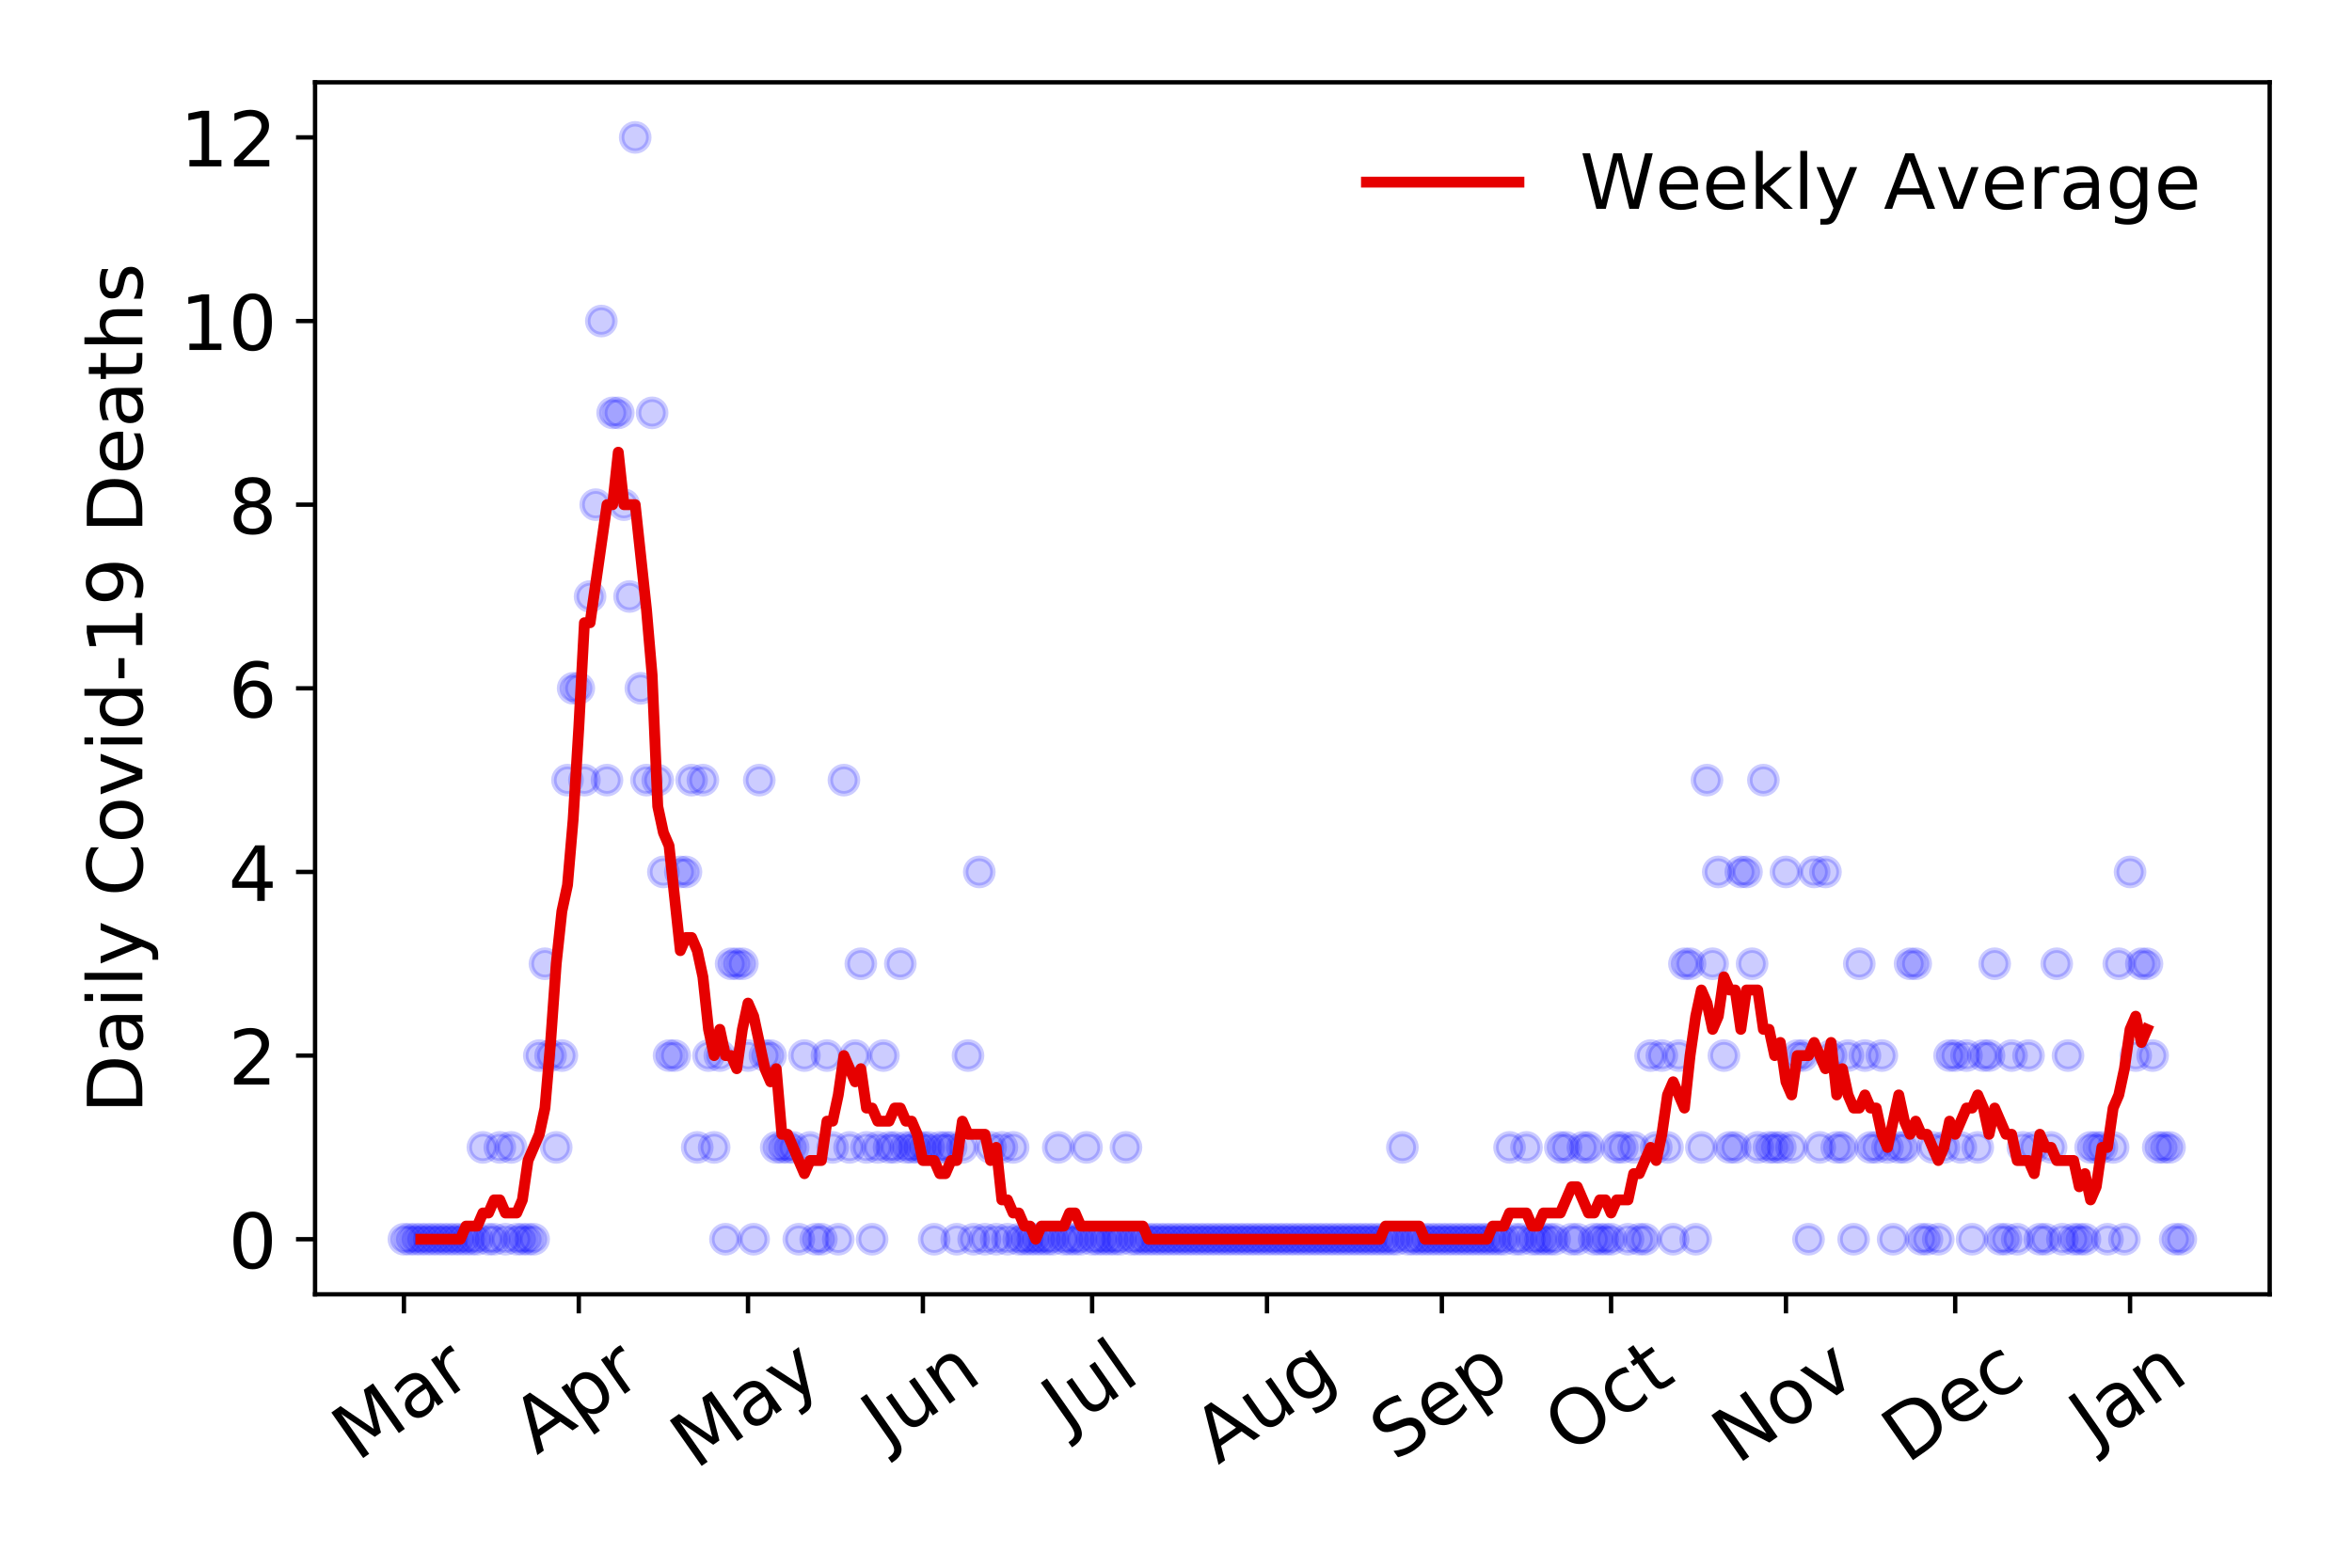 <?xml version="1.0" encoding="utf-8" standalone="no"?>
<!DOCTYPE svg PUBLIC "-//W3C//DTD SVG 1.1//EN"
  "http://www.w3.org/Graphics/SVG/1.1/DTD/svg11.dtd">
<!-- Created with matplotlib (https://matplotlib.org/) -->
<svg height="288pt" version="1.1" viewBox="0 0 432 288" width="432pt" xmlns="http://www.w3.org/2000/svg" xmlns:xlink="http://www.w3.org/1999/xlink">
 <defs>
  <style type="text/css">
*{stroke-linecap:butt;stroke-linejoin:round;}
  </style>
 </defs>
 <g id="figure_1">
  <g id="patch_1">
   <path d="M 0 288 
L 432 288 
L 432 0 
L 0 0 
z
" style="fill:#ffffff;"/>
  </g>
  <g id="axes_1">
   <g id="patch_2">
    <path d="M 57.87 237.778 
L 416.88 237.778 
L 416.88 15.12 
L 57.87 15.12 
z
" style="fill:#ffffff;"/>
   </g>
   <g id="matplotlib.axis_1">
    <g id="xtick_1">
     <g id="line2d_1">
      <defs>
       <path d="M 0 0 
L 0 3.5 
" id="m0df4be9c66" style="stroke:#000000;stroke-width:0.8;"/>
      </defs>
      <g>
       <use style="stroke:#000000;stroke-width:0.8;" x="74.189" xlink:href="#m0df4be9c66" y="237.778"/>
      </g>
     </g>
     <g id="text_1">
      <!-- Mar -->
      <defs>
       <path d="M 9.812 72.906 
L 24.516 72.906 
L 43.109 23.297 
L 61.812 72.906 
L 76.516 72.906 
L 76.516 0 
L 66.891 0 
L 66.891 64.016 
L 48.094 14.016 
L 38.188 14.016 
L 19.391 64.016 
L 19.391 0 
L 9.812 0 
z
" id="DejaVuSans-77"/>
       <path d="M 34.281 27.484 
Q 23.391 27.484 19.188 25 
Q 14.984 22.516 14.984 16.5 
Q 14.984 11.719 18.141 8.906 
Q 21.297 6.109 26.703 6.109 
Q 34.188 6.109 38.703 11.406 
Q 43.219 16.703 43.219 25.484 
L 43.219 27.484 
z
M 52.203 31.203 
L 52.203 0 
L 43.219 0 
L 43.219 8.297 
Q 40.141 3.328 35.547 0.953 
Q 30.953 -1.422 24.312 -1.422 
Q 15.922 -1.422 10.953 3.297 
Q 6 8.016 6 15.922 
Q 6 25.141 12.172 29.828 
Q 18.359 34.516 30.609 34.516 
L 43.219 34.516 
L 43.219 35.406 
Q 43.219 41.609 39.141 45 
Q 35.062 48.391 27.688 48.391 
Q 23 48.391 18.547 47.266 
Q 14.109 46.141 10.016 43.891 
L 10.016 52.203 
Q 14.938 54.109 19.578 55.047 
Q 24.219 56 28.609 56 
Q 40.484 56 46.344 49.844 
Q 52.203 43.703 52.203 31.203 
z
" id="DejaVuSans-97"/>
       <path d="M 41.109 46.297 
Q 39.594 47.172 37.812 47.578 
Q 36.031 48 33.891 48 
Q 26.266 48 22.188 43.047 
Q 18.109 38.094 18.109 28.812 
L 18.109 0 
L 9.078 0 
L 9.078 54.688 
L 18.109 54.688 
L 18.109 46.188 
Q 20.953 51.172 25.484 53.578 
Q 30.031 56 36.531 56 
Q 37.453 56 38.578 55.875 
Q 39.703 55.766 41.062 55.516 
z
" id="DejaVuSans-114"/>
      </defs>
      <g transform="translate(65.586 268.643)rotate(-35)scale(0.14 -0.14)">
       <use xlink:href="#DejaVuSans-77"/>
       <use x="86.279" xlink:href="#DejaVuSans-97"/>
       <use x="147.559" xlink:href="#DejaVuSans-114"/>
      </g>
     </g>
    </g>
    <g id="xtick_2">
     <g id="line2d_2">
      <g>
       <use style="stroke:#000000;stroke-width:0.8;" x="106.308" xlink:href="#m0df4be9c66" y="237.778"/>
      </g>
     </g>
     <g id="text_2">
      <!-- Apr -->
      <defs>
       <path d="M 34.188 63.188 
L 20.797 26.906 
L 47.609 26.906 
z
M 28.609 72.906 
L 39.797 72.906 
L 67.578 0 
L 57.328 0 
L 50.688 18.703 
L 17.828 18.703 
L 11.188 0 
L 0.781 0 
z
" id="DejaVuSans-65"/>
       <path d="M 18.109 8.203 
L 18.109 -20.797 
L 9.078 -20.797 
L 9.078 54.688 
L 18.109 54.688 
L 18.109 46.391 
Q 20.953 51.266 25.266 53.625 
Q 29.594 56 35.594 56 
Q 45.562 56 51.781 48.094 
Q 58.016 40.188 58.016 27.297 
Q 58.016 14.406 51.781 6.484 
Q 45.562 -1.422 35.594 -1.422 
Q 29.594 -1.422 25.266 0.953 
Q 20.953 3.328 18.109 8.203 
z
M 48.688 27.297 
Q 48.688 37.203 44.609 42.844 
Q 40.531 48.484 33.406 48.484 
Q 26.266 48.484 22.188 42.844 
Q 18.109 37.203 18.109 27.297 
Q 18.109 17.391 22.188 11.75 
Q 26.266 6.109 33.406 6.109 
Q 40.531 6.109 44.609 11.75 
Q 48.688 17.391 48.688 27.297 
z
" id="DejaVuSans-112"/>
      </defs>
      <g transform="translate(98.604 267.384)rotate(-35)scale(0.14 -0.14)">
       <use xlink:href="#DejaVuSans-65"/>
       <use x="68.408" xlink:href="#DejaVuSans-112"/>
       <use x="131.885" xlink:href="#DejaVuSans-114"/>
      </g>
     </g>
    </g>
    <g id="xtick_3">
     <g id="line2d_3">
      <g>
       <use style="stroke:#000000;stroke-width:0.8;" x="137.391" xlink:href="#m0df4be9c66" y="237.778"/>
      </g>
     </g>
     <g id="text_3">
      <!-- May -->
      <defs>
       <path d="M 32.172 -5.078 
Q 28.375 -14.844 24.75 -17.812 
Q 21.141 -20.797 15.094 -20.797 
L 7.906 -20.797 
L 7.906 -13.281 
L 13.188 -13.281 
Q 16.891 -13.281 18.938 -11.516 
Q 21 -9.766 23.484 -3.219 
L 25.094 0.875 
L 2.984 54.688 
L 12.5 54.688 
L 29.594 11.922 
L 46.688 54.688 
L 56.203 54.688 
z
" id="DejaVuSans-121"/>
      </defs>
      <g transform="translate(127.752 270.094)rotate(-35)scale(0.14 -0.14)">
       <use xlink:href="#DejaVuSans-77"/>
       <use x="86.279" xlink:href="#DejaVuSans-97"/>
       <use x="147.559" xlink:href="#DejaVuSans-121"/>
      </g>
     </g>
    </g>
    <g id="xtick_4">
     <g id="line2d_4">
      <g>
       <use style="stroke:#000000;stroke-width:0.8;" x="169.51" xlink:href="#m0df4be9c66" y="237.778"/>
      </g>
     </g>
     <g id="text_4">
      <!-- Jun -->
      <defs>
       <path d="M 9.812 72.906 
L 19.672 72.906 
L 19.672 5.078 
Q 19.672 -8.109 14.672 -14.062 
Q 9.672 -20.016 -1.422 -20.016 
L -5.172 -20.016 
L -5.172 -11.719 
L -2.094 -11.719 
Q 4.438 -11.719 7.125 -8.047 
Q 9.812 -4.391 9.812 5.078 
z
" id="DejaVuSans-74"/>
       <path d="M 8.5 21.578 
L 8.5 54.688 
L 17.484 54.688 
L 17.484 21.922 
Q 17.484 14.156 20.5 10.266 
Q 23.531 6.391 29.594 6.391 
Q 36.859 6.391 41.078 11.031 
Q 45.312 15.672 45.312 23.688 
L 45.312 54.688 
L 54.297 54.688 
L 54.297 0 
L 45.312 0 
L 45.312 8.406 
Q 42.047 3.422 37.719 1 
Q 33.406 -1.422 27.688 -1.422 
Q 18.266 -1.422 13.375 4.438 
Q 8.5 10.297 8.5 21.578 
z
M 31.109 56 
z
" id="DejaVuSans-117"/>
       <path d="M 54.891 33.016 
L 54.891 0 
L 45.906 0 
L 45.906 32.719 
Q 45.906 40.484 42.875 44.328 
Q 39.844 48.188 33.797 48.188 
Q 26.516 48.188 22.312 43.547 
Q 18.109 38.922 18.109 30.906 
L 18.109 0 
L 9.078 0 
L 9.078 54.688 
L 18.109 54.688 
L 18.109 46.188 
Q 21.344 51.125 25.703 53.562 
Q 30.078 56 35.797 56 
Q 45.219 56 50.047 50.172 
Q 54.891 44.344 54.891 33.016 
z
" id="DejaVuSans-110"/>
      </defs>
      <g transform="translate(162.767 266.039)rotate(-35)scale(0.14 -0.14)">
       <use xlink:href="#DejaVuSans-74"/>
       <use x="29.492" xlink:href="#DejaVuSans-117"/>
       <use x="92.871" xlink:href="#DejaVuSans-110"/>
      </g>
     </g>
    </g>
    <g id="xtick_5">
     <g id="line2d_5">
      <g>
       <use style="stroke:#000000;stroke-width:0.8;" x="200.593" xlink:href="#m0df4be9c66" y="237.778"/>
      </g>
     </g>
     <g id="text_5">
      <!-- Jul -->
      <defs>
       <path d="M 9.422 75.984 
L 18.406 75.984 
L 18.406 0 
L 9.422 0 
z
" id="DejaVuSans-108"/>
      </defs>
      <g transform="translate(195.891 263.181)rotate(-35)scale(0.14 -0.14)">
       <use xlink:href="#DejaVuSans-74"/>
       <use x="29.492" xlink:href="#DejaVuSans-117"/>
       <use x="92.871" xlink:href="#DejaVuSans-108"/>
      </g>
     </g>
    </g>
    <g id="xtick_6">
     <g id="line2d_6">
      <g>
       <use style="stroke:#000000;stroke-width:0.8;" x="232.713" xlink:href="#m0df4be9c66" y="237.778"/>
      </g>
     </g>
     <g id="text_6">
      <!-- Aug -->
      <defs>
       <path d="M 45.406 27.984 
Q 45.406 37.75 41.375 43.109 
Q 37.359 48.484 30.078 48.484 
Q 22.859 48.484 18.828 43.109 
Q 14.797 37.75 14.797 27.984 
Q 14.797 18.266 18.828 12.891 
Q 22.859 7.516 30.078 7.516 
Q 37.359 7.516 41.375 12.891 
Q 45.406 18.266 45.406 27.984 
z
M 54.391 6.781 
Q 54.391 -7.172 48.188 -13.984 
Q 42 -20.797 29.203 -20.797 
Q 24.469 -20.797 20.266 -20.094 
Q 16.062 -19.391 12.109 -17.922 
L 12.109 -9.188 
Q 16.062 -11.328 19.922 -12.344 
Q 23.781 -13.375 27.781 -13.375 
Q 36.625 -13.375 41.016 -8.766 
Q 45.406 -4.156 45.406 5.172 
L 45.406 9.625 
Q 42.625 4.781 38.281 2.391 
Q 33.938 0 27.875 0 
Q 17.828 0 11.672 7.656 
Q 5.516 15.328 5.516 27.984 
Q 5.516 40.672 11.672 48.328 
Q 17.828 56 27.875 56 
Q 33.938 56 38.281 53.609 
Q 42.625 51.219 45.406 46.391 
L 45.406 54.688 
L 54.391 54.688 
z
" id="DejaVuSans-103"/>
      </defs>
      <g transform="translate(223.732 269.172)rotate(-35)scale(0.14 -0.14)">
       <use xlink:href="#DejaVuSans-65"/>
       <use x="68.408" xlink:href="#DejaVuSans-117"/>
       <use x="131.787" xlink:href="#DejaVuSans-103"/>
      </g>
     </g>
    </g>
    <g id="xtick_7">
     <g id="line2d_7">
      <g>
       <use style="stroke:#000000;stroke-width:0.8;" x="264.832" xlink:href="#m0df4be9c66" y="237.778"/>
      </g>
     </g>
     <g id="text_7">
      <!-- Sep -->
      <defs>
       <path d="M 53.516 70.516 
L 53.516 60.891 
Q 47.906 63.578 42.922 64.891 
Q 37.938 66.219 33.297 66.219 
Q 25.25 66.219 20.875 63.094 
Q 16.5 59.969 16.5 54.203 
Q 16.5 49.359 19.406 46.891 
Q 22.312 44.438 30.422 42.922 
L 36.375 41.703 
Q 47.406 39.594 52.656 34.297 
Q 57.906 29 57.906 20.125 
Q 57.906 9.516 50.797 4.047 
Q 43.703 -1.422 29.984 -1.422 
Q 24.812 -1.422 18.969 -0.25 
Q 13.141 0.922 6.891 3.219 
L 6.891 13.375 
Q 12.891 10.016 18.656 8.297 
Q 24.422 6.594 29.984 6.594 
Q 38.422 6.594 43.016 9.906 
Q 47.609 13.234 47.609 19.391 
Q 47.609 24.75 44.312 27.781 
Q 41.016 30.812 33.5 32.328 
L 27.484 33.5 
Q 16.453 35.688 11.516 40.375 
Q 6.594 45.062 6.594 53.422 
Q 6.594 63.094 13.406 68.656 
Q 20.219 74.219 32.172 74.219 
Q 37.312 74.219 42.625 73.281 
Q 47.953 72.359 53.516 70.516 
z
" id="DejaVuSans-83"/>
       <path d="M 56.203 29.594 
L 56.203 25.203 
L 14.891 25.203 
Q 15.484 15.922 20.484 11.062 
Q 25.484 6.203 34.422 6.203 
Q 39.594 6.203 44.453 7.469 
Q 49.312 8.734 54.109 11.281 
L 54.109 2.781 
Q 49.266 0.734 44.188 -0.344 
Q 39.109 -1.422 33.891 -1.422 
Q 20.797 -1.422 13.156 6.188 
Q 5.516 13.812 5.516 26.812 
Q 5.516 40.234 12.766 48.109 
Q 20.016 56 32.328 56 
Q 43.359 56 49.781 48.891 
Q 56.203 41.797 56.203 29.594 
z
M 47.219 32.234 
Q 47.125 39.594 43.094 43.984 
Q 39.062 48.391 32.422 48.391 
Q 24.906 48.391 20.391 44.141 
Q 15.875 39.891 15.188 32.172 
z
" id="DejaVuSans-101"/>
      </defs>
      <g transform="translate(256.239 268.629)rotate(-35)scale(0.14 -0.14)">
       <use xlink:href="#DejaVuSans-83"/>
       <use x="63.477" xlink:href="#DejaVuSans-101"/>
       <use x="125" xlink:href="#DejaVuSans-112"/>
      </g>
     </g>
    </g>
    <g id="xtick_8">
     <g id="line2d_8">
      <g>
       <use style="stroke:#000000;stroke-width:0.8;" x="295.915" xlink:href="#m0df4be9c66" y="237.778"/>
      </g>
     </g>
     <g id="text_8">
      <!-- Oct -->
      <defs>
       <path d="M 39.406 66.219 
Q 28.656 66.219 22.328 58.203 
Q 16.016 50.203 16.016 36.375 
Q 16.016 22.609 22.328 14.594 
Q 28.656 6.594 39.406 6.594 
Q 50.141 6.594 56.422 14.594 
Q 62.703 22.609 62.703 36.375 
Q 62.703 50.203 56.422 58.203 
Q 50.141 66.219 39.406 66.219 
z
M 39.406 74.219 
Q 54.734 74.219 63.906 63.938 
Q 73.094 53.656 73.094 36.375 
Q 73.094 19.141 63.906 8.859 
Q 54.734 -1.422 39.406 -1.422 
Q 24.031 -1.422 14.812 8.828 
Q 5.609 19.094 5.609 36.375 
Q 5.609 53.656 14.812 63.938 
Q 24.031 74.219 39.406 74.219 
z
" id="DejaVuSans-79"/>
       <path d="M 48.781 52.594 
L 48.781 44.188 
Q 44.969 46.297 41.141 47.344 
Q 37.312 48.391 33.406 48.391 
Q 24.656 48.391 19.812 42.844 
Q 14.984 37.312 14.984 27.297 
Q 14.984 17.281 19.812 11.734 
Q 24.656 6.203 33.406 6.203 
Q 37.312 6.203 41.141 7.25 
Q 44.969 8.297 48.781 10.406 
L 48.781 2.094 
Q 45.016 0.344 40.984 -0.531 
Q 36.969 -1.422 32.422 -1.422 
Q 20.062 -1.422 12.781 6.344 
Q 5.516 14.109 5.516 27.297 
Q 5.516 40.672 12.859 48.328 
Q 20.219 56 33.016 56 
Q 37.156 56 41.109 55.141 
Q 45.062 54.297 48.781 52.594 
z
" id="DejaVuSans-99"/>
       <path d="M 18.312 70.219 
L 18.312 54.688 
L 36.812 54.688 
L 36.812 47.703 
L 18.312 47.703 
L 18.312 18.016 
Q 18.312 11.328 20.141 9.422 
Q 21.969 7.516 27.594 7.516 
L 36.812 7.516 
L 36.812 0 
L 27.594 0 
Q 17.188 0 13.234 3.875 
Q 9.281 7.766 9.281 18.016 
L 9.281 47.703 
L 2.688 47.703 
L 2.688 54.688 
L 9.281 54.688 
L 9.281 70.219 
z
" id="DejaVuSans-116"/>
      </defs>
      <g transform="translate(288.216 267.377)rotate(-35)scale(0.14 -0.14)">
       <use xlink:href="#DejaVuSans-79"/>
       <use x="78.711" xlink:href="#DejaVuSans-99"/>
       <use x="133.691" xlink:href="#DejaVuSans-116"/>
      </g>
     </g>
    </g>
    <g id="xtick_9">
     <g id="line2d_9">
      <g>
       <use style="stroke:#000000;stroke-width:0.8;" x="328.034" xlink:href="#m0df4be9c66" y="237.778"/>
      </g>
     </g>
     <g id="text_9">
      <!-- Nov -->
      <defs>
       <path d="M 9.812 72.906 
L 23.094 72.906 
L 55.422 11.922 
L 55.422 72.906 
L 64.984 72.906 
L 64.984 0 
L 51.703 0 
L 19.391 60.984 
L 19.391 0 
L 9.812 0 
z
" id="DejaVuSans-78"/>
       <path d="M 30.609 48.391 
Q 23.391 48.391 19.188 42.75 
Q 14.984 37.109 14.984 27.297 
Q 14.984 17.484 19.156 11.844 
Q 23.344 6.203 30.609 6.203 
Q 37.797 6.203 41.984 11.859 
Q 46.188 17.531 46.188 27.297 
Q 46.188 37.016 41.984 42.703 
Q 37.797 48.391 30.609 48.391 
z
M 30.609 56 
Q 42.328 56 49.016 48.375 
Q 55.719 40.766 55.719 27.297 
Q 55.719 13.875 49.016 6.219 
Q 42.328 -1.422 30.609 -1.422 
Q 18.844 -1.422 12.172 6.219 
Q 5.516 13.875 5.516 27.297 
Q 5.516 40.766 12.172 48.375 
Q 18.844 56 30.609 56 
z
" id="DejaVuSans-111"/>
       <path d="M 2.984 54.688 
L 12.5 54.688 
L 29.594 8.797 
L 46.688 54.688 
L 56.203 54.688 
L 35.688 0 
L 23.484 0 
z
" id="DejaVuSans-118"/>
      </defs>
      <g transform="translate(319.058 269.166)rotate(-35)scale(0.14 -0.14)">
       <use xlink:href="#DejaVuSans-78"/>
       <use x="74.805" xlink:href="#DejaVuSans-111"/>
       <use x="135.986" xlink:href="#DejaVuSans-118"/>
      </g>
     </g>
    </g>
    <g id="xtick_10">
     <g id="line2d_10">
      <g>
       <use style="stroke:#000000;stroke-width:0.8;" x="359.117" xlink:href="#m0df4be9c66" y="237.778"/>
      </g>
     </g>
     <g id="text_10">
      <!-- Dec -->
      <defs>
       <path d="M 19.672 64.797 
L 19.672 8.109 
L 31.594 8.109 
Q 46.688 8.109 53.688 14.938 
Q 60.688 21.781 60.688 36.531 
Q 60.688 51.172 53.688 57.984 
Q 46.688 64.797 31.594 64.797 
z
M 9.812 72.906 
L 30.078 72.906 
Q 51.266 72.906 61.172 64.094 
Q 71.094 55.281 71.094 36.531 
Q 71.094 17.672 61.125 8.828 
Q 51.172 0 30.078 0 
L 9.812 0 
z
" id="DejaVuSans-68"/>
      </defs>
      <g transform="translate(350.237 269.032)rotate(-35)scale(0.14 -0.14)">
       <use xlink:href="#DejaVuSans-68"/>
       <use x="77.002" xlink:href="#DejaVuSans-101"/>
       <use x="138.525" xlink:href="#DejaVuSans-99"/>
      </g>
     </g>
    </g>
    <g id="xtick_11">
     <g id="line2d_11">
      <g>
       <use style="stroke:#000000;stroke-width:0.8;" x="391.236" xlink:href="#m0df4be9c66" y="237.778"/>
      </g>
     </g>
     <g id="text_11">
      <!-- Jan -->
      <g transform="translate(384.613 265.871)rotate(-35)scale(0.14 -0.14)">
       <use xlink:href="#DejaVuSans-74"/>
       <use x="29.492" xlink:href="#DejaVuSans-97"/>
       <use x="90.771" xlink:href="#DejaVuSans-110"/>
      </g>
     </g>
    </g>
   </g>
   <g id="matplotlib.axis_2">
    <g id="ytick_1">
     <g id="line2d_12">
      <defs>
       <path d="M 0 0 
L -3.5 0 
" id="m680c5e946a" style="stroke:#000000;stroke-width:0.8;"/>
      </defs>
      <g>
       <use style="stroke:#000000;stroke-width:0.8;" x="57.87" xlink:href="#m680c5e946a" y="227.657"/>
      </g>
     </g>
     <g id="text_12">
      <!-- 0 -->
      <defs>
       <path d="M 31.781 66.406 
Q 24.172 66.406 20.328 58.906 
Q 16.5 51.422 16.5 36.375 
Q 16.5 21.391 20.328 13.891 
Q 24.172 6.391 31.781 6.391 
Q 39.453 6.391 43.281 13.891 
Q 47.125 21.391 47.125 36.375 
Q 47.125 51.422 43.281 58.906 
Q 39.453 66.406 31.781 66.406 
z
M 31.781 74.219 
Q 44.047 74.219 50.516 64.516 
Q 56.984 54.828 56.984 36.375 
Q 56.984 17.969 50.516 8.266 
Q 44.047 -1.422 31.781 -1.422 
Q 19.531 -1.422 13.062 8.266 
Q 6.594 17.969 6.594 36.375 
Q 6.594 54.828 13.062 64.516 
Q 19.531 74.219 31.781 74.219 
z
" id="DejaVuSans-48"/>
      </defs>
      <g transform="translate(41.962 232.976)scale(0.14 -0.14)">
       <use xlink:href="#DejaVuSans-48"/>
      </g>
     </g>
    </g>
    <g id="ytick_2">
     <g id="line2d_13">
      <g>
       <use style="stroke:#000000;stroke-width:0.8;" x="57.87" xlink:href="#m680c5e946a" y="193.921"/>
      </g>
     </g>
     <g id="text_13">
      <!-- 2 -->
      <defs>
       <path d="M 19.188 8.297 
L 53.609 8.297 
L 53.609 0 
L 7.328 0 
L 7.328 8.297 
Q 12.938 14.109 22.625 23.891 
Q 32.328 33.688 34.812 36.531 
Q 39.547 41.844 41.422 45.531 
Q 43.312 49.219 43.312 52.781 
Q 43.312 58.594 39.234 62.25 
Q 35.156 65.922 28.609 65.922 
Q 23.969 65.922 18.812 64.312 
Q 13.672 62.703 7.812 59.422 
L 7.812 69.391 
Q 13.766 71.781 18.938 73 
Q 24.125 74.219 28.422 74.219 
Q 39.75 74.219 46.484 68.547 
Q 53.219 62.891 53.219 53.422 
Q 53.219 48.922 51.531 44.891 
Q 49.859 40.875 45.406 35.406 
Q 44.188 33.984 37.641 27.219 
Q 31.109 20.453 19.188 8.297 
z
" id="DejaVuSans-50"/>
      </defs>
      <g transform="translate(41.962 199.24)scale(0.14 -0.14)">
       <use xlink:href="#DejaVuSans-50"/>
      </g>
     </g>
    </g>
    <g id="ytick_3">
     <g id="line2d_14">
      <g>
       <use style="stroke:#000000;stroke-width:0.8;" x="57.87" xlink:href="#m680c5e946a" y="160.185"/>
      </g>
     </g>
     <g id="text_14">
      <!-- 4 -->
      <defs>
       <path d="M 37.797 64.312 
L 12.891 25.391 
L 37.797 25.391 
z
M 35.203 72.906 
L 47.609 72.906 
L 47.609 25.391 
L 58.016 25.391 
L 58.016 17.188 
L 47.609 17.188 
L 47.609 0 
L 37.797 0 
L 37.797 17.188 
L 4.891 17.188 
L 4.891 26.703 
z
" id="DejaVuSans-52"/>
      </defs>
      <g transform="translate(41.962 165.504)scale(0.14 -0.14)">
       <use xlink:href="#DejaVuSans-52"/>
      </g>
     </g>
    </g>
    <g id="ytick_4">
     <g id="line2d_15">
      <g>
       <use style="stroke:#000000;stroke-width:0.8;" x="57.87" xlink:href="#m680c5e946a" y="126.449"/>
      </g>
     </g>
     <g id="text_15">
      <!-- 6 -->
      <defs>
       <path d="M 33.016 40.375 
Q 26.375 40.375 22.484 35.828 
Q 18.609 31.297 18.609 23.391 
Q 18.609 15.531 22.484 10.953 
Q 26.375 6.391 33.016 6.391 
Q 39.656 6.391 43.531 10.953 
Q 47.406 15.531 47.406 23.391 
Q 47.406 31.297 43.531 35.828 
Q 39.656 40.375 33.016 40.375 
z
M 52.594 71.297 
L 52.594 62.312 
Q 48.875 64.062 45.094 64.984 
Q 41.312 65.922 37.594 65.922 
Q 27.828 65.922 22.672 59.328 
Q 17.531 52.734 16.797 39.406 
Q 19.672 43.656 24.016 45.922 
Q 28.375 48.188 33.594 48.188 
Q 44.578 48.188 50.953 41.516 
Q 57.328 34.859 57.328 23.391 
Q 57.328 12.156 50.688 5.359 
Q 44.047 -1.422 33.016 -1.422 
Q 20.359 -1.422 13.672 8.266 
Q 6.984 17.969 6.984 36.375 
Q 6.984 53.656 15.188 63.938 
Q 23.391 74.219 37.203 74.219 
Q 40.922 74.219 44.703 73.484 
Q 48.484 72.75 52.594 71.297 
z
" id="DejaVuSans-54"/>
      </defs>
      <g transform="translate(41.962 131.768)scale(0.14 -0.14)">
       <use xlink:href="#DejaVuSans-54"/>
      </g>
     </g>
    </g>
    <g id="ytick_5">
     <g id="line2d_16">
      <g>
       <use style="stroke:#000000;stroke-width:0.8;" x="57.87" xlink:href="#m680c5e946a" y="92.713"/>
      </g>
     </g>
     <g id="text_16">
      <!-- 8 -->
      <defs>
       <path d="M 31.781 34.625 
Q 24.75 34.625 20.719 30.859 
Q 16.703 27.094 16.703 20.516 
Q 16.703 13.922 20.719 10.156 
Q 24.75 6.391 31.781 6.391 
Q 38.812 6.391 42.859 10.172 
Q 46.922 13.969 46.922 20.516 
Q 46.922 27.094 42.891 30.859 
Q 38.875 34.625 31.781 34.625 
z
M 21.922 38.812 
Q 15.578 40.375 12.031 44.719 
Q 8.5 49.078 8.5 55.328 
Q 8.5 64.062 14.719 69.141 
Q 20.953 74.219 31.781 74.219 
Q 42.672 74.219 48.875 69.141 
Q 55.078 64.062 55.078 55.328 
Q 55.078 49.078 51.531 44.719 
Q 48 40.375 41.703 38.812 
Q 48.828 37.156 52.797 32.312 
Q 56.781 27.484 56.781 20.516 
Q 56.781 9.906 50.312 4.234 
Q 43.844 -1.422 31.781 -1.422 
Q 19.734 -1.422 13.25 4.234 
Q 6.781 9.906 6.781 20.516 
Q 6.781 27.484 10.781 32.312 
Q 14.797 37.156 21.922 38.812 
z
M 18.312 54.391 
Q 18.312 48.734 21.844 45.562 
Q 25.391 42.391 31.781 42.391 
Q 38.141 42.391 41.719 45.562 
Q 45.312 48.734 45.312 54.391 
Q 45.312 60.062 41.719 63.234 
Q 38.141 66.406 31.781 66.406 
Q 25.391 66.406 21.844 63.234 
Q 18.312 60.062 18.312 54.391 
z
" id="DejaVuSans-56"/>
      </defs>
      <g transform="translate(41.962 98.032)scale(0.14 -0.14)">
       <use xlink:href="#DejaVuSans-56"/>
      </g>
     </g>
    </g>
    <g id="ytick_6">
     <g id="line2d_17">
      <g>
       <use style="stroke:#000000;stroke-width:0.8;" x="57.87" xlink:href="#m680c5e946a" y="58.977"/>
      </g>
     </g>
     <g id="text_17">
      <!-- 10 -->
      <defs>
       <path d="M 12.406 8.297 
L 28.516 8.297 
L 28.516 63.922 
L 10.984 60.406 
L 10.984 69.391 
L 28.422 72.906 
L 38.281 72.906 
L 38.281 8.297 
L 54.391 8.297 
L 54.391 0 
L 12.406 0 
z
" id="DejaVuSans-49"/>
      </defs>
      <g transform="translate(33.055 64.296)scale(0.14 -0.14)">
       <use xlink:href="#DejaVuSans-49"/>
       <use x="63.623" xlink:href="#DejaVuSans-48"/>
      </g>
     </g>
    </g>
    <g id="ytick_7">
     <g id="line2d_18">
      <g>
       <use style="stroke:#000000;stroke-width:0.8;" x="57.87" xlink:href="#m680c5e946a" y="25.241"/>
      </g>
     </g>
     <g id="text_18">
      <!-- 12 -->
      <g transform="translate(33.055 30.56)scale(0.14 -0.14)">
       <use xlink:href="#DejaVuSans-49"/>
       <use x="63.623" xlink:href="#DejaVuSans-50"/>
      </g>
     </g>
    </g>
    <g id="text_19">
     <!-- Daily Covid-19 Deaths -->
     <defs>
      <path d="M 9.422 54.688 
L 18.406 54.688 
L 18.406 0 
L 9.422 0 
z
M 9.422 75.984 
L 18.406 75.984 
L 18.406 64.594 
L 9.422 64.594 
z
" id="DejaVuSans-105"/>
      <path id="DejaVuSans-32"/>
      <path d="M 64.406 67.281 
L 64.406 56.891 
Q 59.422 61.531 53.781 63.812 
Q 48.141 66.109 41.797 66.109 
Q 29.297 66.109 22.656 58.469 
Q 16.016 50.828 16.016 36.375 
Q 16.016 21.969 22.656 14.328 
Q 29.297 6.688 41.797 6.688 
Q 48.141 6.688 53.781 8.984 
Q 59.422 11.281 64.406 15.922 
L 64.406 5.609 
Q 59.234 2.094 53.438 0.328 
Q 47.656 -1.422 41.219 -1.422 
Q 24.656 -1.422 15.125 8.703 
Q 5.609 18.844 5.609 36.375 
Q 5.609 53.953 15.125 64.078 
Q 24.656 74.219 41.219 74.219 
Q 47.75 74.219 53.531 72.484 
Q 59.328 70.75 64.406 67.281 
z
" id="DejaVuSans-67"/>
      <path d="M 45.406 46.391 
L 45.406 75.984 
L 54.391 75.984 
L 54.391 0 
L 45.406 0 
L 45.406 8.203 
Q 42.578 3.328 38.25 0.953 
Q 33.938 -1.422 27.875 -1.422 
Q 17.969 -1.422 11.734 6.484 
Q 5.516 14.406 5.516 27.297 
Q 5.516 40.188 11.734 48.094 
Q 17.969 56 27.875 56 
Q 33.938 56 38.25 53.625 
Q 42.578 51.266 45.406 46.391 
z
M 14.797 27.297 
Q 14.797 17.391 18.875 11.75 
Q 22.953 6.109 30.078 6.109 
Q 37.203 6.109 41.297 11.75 
Q 45.406 17.391 45.406 27.297 
Q 45.406 37.203 41.297 42.844 
Q 37.203 48.484 30.078 48.484 
Q 22.953 48.484 18.875 42.844 
Q 14.797 37.203 14.797 27.297 
z
" id="DejaVuSans-100"/>
      <path d="M 4.891 31.391 
L 31.203 31.391 
L 31.203 23.391 
L 4.891 23.391 
z
" id="DejaVuSans-45"/>
      <path d="M 10.984 1.516 
L 10.984 10.5 
Q 14.703 8.734 18.5 7.812 
Q 22.312 6.891 25.984 6.891 
Q 35.75 6.891 40.891 13.453 
Q 46.047 20.016 46.781 33.406 
Q 43.953 29.203 39.594 26.953 
Q 35.25 24.703 29.984 24.703 
Q 19.047 24.703 12.672 31.312 
Q 6.297 37.938 6.297 49.422 
Q 6.297 60.641 12.938 67.422 
Q 19.578 74.219 30.609 74.219 
Q 43.266 74.219 49.922 64.516 
Q 56.594 54.828 56.594 36.375 
Q 56.594 19.141 48.406 8.859 
Q 40.234 -1.422 26.422 -1.422 
Q 22.703 -1.422 18.891 -0.688 
Q 15.094 0.047 10.984 1.516 
z
M 30.609 32.422 
Q 37.25 32.422 41.125 36.953 
Q 45.016 41.5 45.016 49.422 
Q 45.016 57.281 41.125 61.844 
Q 37.25 66.406 30.609 66.406 
Q 23.969 66.406 20.094 61.844 
Q 16.219 57.281 16.219 49.422 
Q 16.219 41.5 20.094 36.953 
Q 23.969 32.422 30.609 32.422 
z
" id="DejaVuSans-57"/>
      <path d="M 54.891 33.016 
L 54.891 0 
L 45.906 0 
L 45.906 32.719 
Q 45.906 40.484 42.875 44.328 
Q 39.844 48.188 33.797 48.188 
Q 26.516 48.188 22.312 43.547 
Q 18.109 38.922 18.109 30.906 
L 18.109 0 
L 9.078 0 
L 9.078 75.984 
L 18.109 75.984 
L 18.109 46.188 
Q 21.344 51.125 25.703 53.562 
Q 30.078 56 35.797 56 
Q 45.219 56 50.047 50.172 
Q 54.891 44.344 54.891 33.016 
z
" id="DejaVuSans-104"/>
      <path d="M 44.281 53.078 
L 44.281 44.578 
Q 40.484 46.531 36.375 47.5 
Q 32.281 48.484 27.875 48.484 
Q 21.188 48.484 17.844 46.438 
Q 14.5 44.391 14.5 40.281 
Q 14.5 37.156 16.891 35.375 
Q 19.281 33.594 26.516 31.984 
L 29.594 31.297 
Q 39.156 29.25 43.188 25.516 
Q 47.219 21.781 47.219 15.094 
Q 47.219 7.469 41.188 3.016 
Q 35.156 -1.422 24.609 -1.422 
Q 20.219 -1.422 15.453 -0.562 
Q 10.688 0.297 5.422 2 
L 5.422 11.281 
Q 10.406 8.688 15.234 7.391 
Q 20.062 6.109 24.812 6.109 
Q 31.156 6.109 34.562 8.281 
Q 37.984 10.453 37.984 14.406 
Q 37.984 18.062 35.516 20.016 
Q 33.062 21.969 24.703 23.781 
L 21.578 24.516 
Q 13.234 26.266 9.516 29.906 
Q 5.812 33.547 5.812 39.891 
Q 5.812 47.609 11.281 51.797 
Q 16.75 56 26.812 56 
Q 31.781 56 36.172 55.266 
Q 40.578 54.547 44.281 53.078 
z
" id="DejaVuSans-115"/>
     </defs>
     <g transform="translate(26.143 204.56)rotate(-90)scale(0.14 -0.14)">
      <use xlink:href="#DejaVuSans-68"/>
      <use x="77.002" xlink:href="#DejaVuSans-97"/>
      <use x="138.281" xlink:href="#DejaVuSans-105"/>
      <use x="166.064" xlink:href="#DejaVuSans-108"/>
      <use x="193.848" xlink:href="#DejaVuSans-121"/>
      <use x="253.027" xlink:href="#DejaVuSans-32"/>
      <use x="284.814" xlink:href="#DejaVuSans-67"/>
      <use x="354.639" xlink:href="#DejaVuSans-111"/>
      <use x="415.82" xlink:href="#DejaVuSans-118"/>
      <use x="475" xlink:href="#DejaVuSans-105"/>
      <use x="502.783" xlink:href="#DejaVuSans-100"/>
      <use x="566.26" xlink:href="#DejaVuSans-45"/>
      <use x="602.344" xlink:href="#DejaVuSans-49"/>
      <use x="665.967" xlink:href="#DejaVuSans-57"/>
      <use x="729.59" xlink:href="#DejaVuSans-32"/>
      <use x="761.377" xlink:href="#DejaVuSans-68"/>
      <use x="838.379" xlink:href="#DejaVuSans-101"/>
      <use x="899.902" xlink:href="#DejaVuSans-97"/>
      <use x="961.182" xlink:href="#DejaVuSans-116"/>
      <use x="1000.391" xlink:href="#DejaVuSans-104"/>
      <use x="1063.77" xlink:href="#DejaVuSans-115"/>
     </g>
    </g>
   </g>
   <g id="line2d_19">
    <defs>
     <path d="M 0 2.5 
C 0.663 2.5 1.299 2.237 1.768 1.768 
C 2.237 1.299 2.5 0.663 2.5 0 
C 2.5 -0.663 2.237 -1.299 1.768 -1.768 
C 1.299 -2.237 0.663 -2.5 0 -2.5 
C -0.663 -2.5 -1.299 -2.237 -1.768 -1.768 
C -2.237 -1.299 -2.5 -0.663 -2.5 0 
C -2.5 0.663 -2.237 1.299 -1.768 1.768 
C -1.299 2.237 -0.663 2.5 0 2.5 
z
" id="m99e602d097" style="stroke:#0000ff;stroke-opacity:0.2;"/>
    </defs>
    <g clip-path="url(#p4550ecc977)">
     <use style="fill:#0000ff;fill-opacity:0.2;stroke:#0000ff;stroke-opacity:0.2;" x="74.189" xlink:href="#m99e602d097" y="227.657"/>
     <use style="fill:#0000ff;fill-opacity:0.2;stroke:#0000ff;stroke-opacity:0.2;" x="75.225" xlink:href="#m99e602d097" y="227.657"/>
     <use style="fill:#0000ff;fill-opacity:0.2;stroke:#0000ff;stroke-opacity:0.2;" x="76.261" xlink:href="#m99e602d097" y="227.657"/>
     <use style="fill:#0000ff;fill-opacity:0.2;stroke:#0000ff;stroke-opacity:0.2;" x="77.297" xlink:href="#m99e602d097" y="227.657"/>
     <use style="fill:#0000ff;fill-opacity:0.2;stroke:#0000ff;stroke-opacity:0.2;" x="78.333" xlink:href="#m99e602d097" y="227.657"/>
     <use style="fill:#0000ff;fill-opacity:0.2;stroke:#0000ff;stroke-opacity:0.2;" x="79.369" xlink:href="#m99e602d097" y="227.657"/>
     <use style="fill:#0000ff;fill-opacity:0.2;stroke:#0000ff;stroke-opacity:0.2;" x="80.405" xlink:href="#m99e602d097" y="227.657"/>
     <use style="fill:#0000ff;fill-opacity:0.2;stroke:#0000ff;stroke-opacity:0.2;" x="81.441" xlink:href="#m99e602d097" y="227.657"/>
     <use style="fill:#0000ff;fill-opacity:0.2;stroke:#0000ff;stroke-opacity:0.2;" x="82.477" xlink:href="#m99e602d097" y="227.657"/>
     <use style="fill:#0000ff;fill-opacity:0.2;stroke:#0000ff;stroke-opacity:0.2;" x="83.514" xlink:href="#m99e602d097" y="227.657"/>
     <use style="fill:#0000ff;fill-opacity:0.2;stroke:#0000ff;stroke-opacity:0.2;" x="84.55" xlink:href="#m99e602d097" y="227.657"/>
     <use style="fill:#0000ff;fill-opacity:0.2;stroke:#0000ff;stroke-opacity:0.2;" x="85.586" xlink:href="#m99e602d097" y="227.657"/>
     <use style="fill:#0000ff;fill-opacity:0.2;stroke:#0000ff;stroke-opacity:0.2;" x="86.622" xlink:href="#m99e602d097" y="227.657"/>
     <use style="fill:#0000ff;fill-opacity:0.2;stroke:#0000ff;stroke-opacity:0.2;" x="87.658" xlink:href="#m99e602d097" y="227.657"/>
     <use style="fill:#0000ff;fill-opacity:0.2;stroke:#0000ff;stroke-opacity:0.2;" x="88.694" xlink:href="#m99e602d097" y="210.789"/>
     <use style="fill:#0000ff;fill-opacity:0.2;stroke:#0000ff;stroke-opacity:0.2;" x="89.73" xlink:href="#m99e602d097" y="227.657"/>
     <use style="fill:#0000ff;fill-opacity:0.2;stroke:#0000ff;stroke-opacity:0.2;" x="90.766" xlink:href="#m99e602d097" y="227.657"/>
     <use style="fill:#0000ff;fill-opacity:0.2;stroke:#0000ff;stroke-opacity:0.2;" x="91.802" xlink:href="#m99e602d097" y="210.789"/>
     <use style="fill:#0000ff;fill-opacity:0.2;stroke:#0000ff;stroke-opacity:0.2;" x="92.839" xlink:href="#m99e602d097" y="227.657"/>
     <use style="fill:#0000ff;fill-opacity:0.2;stroke:#0000ff;stroke-opacity:0.2;" x="93.875" xlink:href="#m99e602d097" y="210.789"/>
     <use style="fill:#0000ff;fill-opacity:0.2;stroke:#0000ff;stroke-opacity:0.2;" x="94.911" xlink:href="#m99e602d097" y="227.657"/>
     <use style="fill:#0000ff;fill-opacity:0.2;stroke:#0000ff;stroke-opacity:0.2;" x="95.947" xlink:href="#m99e602d097" y="227.657"/>
     <use style="fill:#0000ff;fill-opacity:0.2;stroke:#0000ff;stroke-opacity:0.2;" x="96.983" xlink:href="#m99e602d097" y="227.657"/>
     <use style="fill:#0000ff;fill-opacity:0.2;stroke:#0000ff;stroke-opacity:0.2;" x="98.019" xlink:href="#m99e602d097" y="227.657"/>
     <use style="fill:#0000ff;fill-opacity:0.2;stroke:#0000ff;stroke-opacity:0.2;" x="99.055" xlink:href="#m99e602d097" y="193.921"/>
     <use style="fill:#0000ff;fill-opacity:0.2;stroke:#0000ff;stroke-opacity:0.2;" x="100.091" xlink:href="#m99e602d097" y="177.053"/>
     <use style="fill:#0000ff;fill-opacity:0.2;stroke:#0000ff;stroke-opacity:0.2;" x="101.127" xlink:href="#m99e602d097" y="193.921"/>
     <use style="fill:#0000ff;fill-opacity:0.2;stroke:#0000ff;stroke-opacity:0.2;" x="102.163" xlink:href="#m99e602d097" y="210.789"/>
     <use style="fill:#0000ff;fill-opacity:0.2;stroke:#0000ff;stroke-opacity:0.2;" x="103.2" xlink:href="#m99e602d097" y="193.921"/>
     <use style="fill:#0000ff;fill-opacity:0.2;stroke:#0000ff;stroke-opacity:0.2;" x="104.236" xlink:href="#m99e602d097" y="143.317"/>
     <use style="fill:#0000ff;fill-opacity:0.2;stroke:#0000ff;stroke-opacity:0.2;" x="105.272" xlink:href="#m99e602d097" y="126.449"/>
     <use style="fill:#0000ff;fill-opacity:0.2;stroke:#0000ff;stroke-opacity:0.2;" x="106.308" xlink:href="#m99e602d097" y="126.449"/>
     <use style="fill:#0000ff;fill-opacity:0.2;stroke:#0000ff;stroke-opacity:0.2;" x="107.344" xlink:href="#m99e602d097" y="143.317"/>
     <use style="fill:#0000ff;fill-opacity:0.2;stroke:#0000ff;stroke-opacity:0.2;" x="108.38" xlink:href="#m99e602d097" y="109.581"/>
     <use style="fill:#0000ff;fill-opacity:0.2;stroke:#0000ff;stroke-opacity:0.2;" x="109.416" xlink:href="#m99e602d097" y="92.713"/>
     <use style="fill:#0000ff;fill-opacity:0.2;stroke:#0000ff;stroke-opacity:0.2;" x="110.452" xlink:href="#m99e602d097" y="58.977"/>
     <use style="fill:#0000ff;fill-opacity:0.2;stroke:#0000ff;stroke-opacity:0.2;" x="111.488" xlink:href="#m99e602d097" y="143.317"/>
     <use style="fill:#0000ff;fill-opacity:0.2;stroke:#0000ff;stroke-opacity:0.2;" x="112.524" xlink:href="#m99e602d097" y="75.845"/>
     <use style="fill:#0000ff;fill-opacity:0.2;stroke:#0000ff;stroke-opacity:0.2;" x="113.561" xlink:href="#m99e602d097" y="75.845"/>
     <use style="fill:#0000ff;fill-opacity:0.2;stroke:#0000ff;stroke-opacity:0.2;" x="114.597" xlink:href="#m99e602d097" y="92.713"/>
     <use style="fill:#0000ff;fill-opacity:0.2;stroke:#0000ff;stroke-opacity:0.2;" x="115.633" xlink:href="#m99e602d097" y="109.581"/>
     <use style="fill:#0000ff;fill-opacity:0.2;stroke:#0000ff;stroke-opacity:0.2;" x="116.669" xlink:href="#m99e602d097" y="25.241"/>
     <use style="fill:#0000ff;fill-opacity:0.2;stroke:#0000ff;stroke-opacity:0.2;" x="117.705" xlink:href="#m99e602d097" y="126.449"/>
     <use style="fill:#0000ff;fill-opacity:0.2;stroke:#0000ff;stroke-opacity:0.2;" x="118.741" xlink:href="#m99e602d097" y="143.317"/>
     <use style="fill:#0000ff;fill-opacity:0.2;stroke:#0000ff;stroke-opacity:0.2;" x="119.777" xlink:href="#m99e602d097" y="75.845"/>
     <use style="fill:#0000ff;fill-opacity:0.2;stroke:#0000ff;stroke-opacity:0.2;" x="120.813" xlink:href="#m99e602d097" y="143.317"/>
     <use style="fill:#0000ff;fill-opacity:0.2;stroke:#0000ff;stroke-opacity:0.2;" x="121.849" xlink:href="#m99e602d097" y="160.185"/>
     <use style="fill:#0000ff;fill-opacity:0.2;stroke:#0000ff;stroke-opacity:0.2;" x="122.886" xlink:href="#m99e602d097" y="193.921"/>
     <use style="fill:#0000ff;fill-opacity:0.2;stroke:#0000ff;stroke-opacity:0.2;" x="123.922" xlink:href="#m99e602d097" y="193.921"/>
     <use style="fill:#0000ff;fill-opacity:0.2;stroke:#0000ff;stroke-opacity:0.2;" x="124.958" xlink:href="#m99e602d097" y="160.185"/>
     <use style="fill:#0000ff;fill-opacity:0.2;stroke:#0000ff;stroke-opacity:0.2;" x="125.994" xlink:href="#m99e602d097" y="160.185"/>
     <use style="fill:#0000ff;fill-opacity:0.2;stroke:#0000ff;stroke-opacity:0.2;" x="127.03" xlink:href="#m99e602d097" y="143.317"/>
     <use style="fill:#0000ff;fill-opacity:0.2;stroke:#0000ff;stroke-opacity:0.2;" x="128.066" xlink:href="#m99e602d097" y="210.789"/>
     <use style="fill:#0000ff;fill-opacity:0.2;stroke:#0000ff;stroke-opacity:0.2;" x="129.102" xlink:href="#m99e602d097" y="143.317"/>
     <use style="fill:#0000ff;fill-opacity:0.2;stroke:#0000ff;stroke-opacity:0.2;" x="130.138" xlink:href="#m99e602d097" y="193.921"/>
     <use style="fill:#0000ff;fill-opacity:0.2;stroke:#0000ff;stroke-opacity:0.2;" x="131.174" xlink:href="#m99e602d097" y="210.789"/>
     <use style="fill:#0000ff;fill-opacity:0.2;stroke:#0000ff;stroke-opacity:0.2;" x="132.21" xlink:href="#m99e602d097" y="193.921"/>
     <use style="fill:#0000ff;fill-opacity:0.2;stroke:#0000ff;stroke-opacity:0.2;" x="133.247" xlink:href="#m99e602d097" y="227.657"/>
     <use style="fill:#0000ff;fill-opacity:0.2;stroke:#0000ff;stroke-opacity:0.2;" x="134.283" xlink:href="#m99e602d097" y="177.053"/>
     <use style="fill:#0000ff;fill-opacity:0.2;stroke:#0000ff;stroke-opacity:0.2;" x="135.319" xlink:href="#m99e602d097" y="177.053"/>
     <use style="fill:#0000ff;fill-opacity:0.2;stroke:#0000ff;stroke-opacity:0.2;" x="136.355" xlink:href="#m99e602d097" y="177.053"/>
     <use style="fill:#0000ff;fill-opacity:0.2;stroke:#0000ff;stroke-opacity:0.2;" x="137.391" xlink:href="#m99e602d097" y="193.921"/>
     <use style="fill:#0000ff;fill-opacity:0.2;stroke:#0000ff;stroke-opacity:0.2;" x="138.427" xlink:href="#m99e602d097" y="227.657"/>
     <use style="fill:#0000ff;fill-opacity:0.2;stroke:#0000ff;stroke-opacity:0.2;" x="139.463" xlink:href="#m99e602d097" y="143.317"/>
     <use style="fill:#0000ff;fill-opacity:0.2;stroke:#0000ff;stroke-opacity:0.2;" x="140.499" xlink:href="#m99e602d097" y="193.921"/>
     <use style="fill:#0000ff;fill-opacity:0.2;stroke:#0000ff;stroke-opacity:0.2;" x="141.535" xlink:href="#m99e602d097" y="193.921"/>
     <use style="fill:#0000ff;fill-opacity:0.2;stroke:#0000ff;stroke-opacity:0.2;" x="142.571" xlink:href="#m99e602d097" y="210.789"/>
     <use style="fill:#0000ff;fill-opacity:0.2;stroke:#0000ff;stroke-opacity:0.2;" x="143.608" xlink:href="#m99e602d097" y="210.789"/>
     <use style="fill:#0000ff;fill-opacity:0.2;stroke:#0000ff;stroke-opacity:0.2;" x="144.644" xlink:href="#m99e602d097" y="210.789"/>
     <use style="fill:#0000ff;fill-opacity:0.2;stroke:#0000ff;stroke-opacity:0.2;" x="145.68" xlink:href="#m99e602d097" y="210.789"/>
     <use style="fill:#0000ff;fill-opacity:0.2;stroke:#0000ff;stroke-opacity:0.2;" x="146.716" xlink:href="#m99e602d097" y="227.657"/>
     <use style="fill:#0000ff;fill-opacity:0.2;stroke:#0000ff;stroke-opacity:0.2;" x="147.752" xlink:href="#m99e602d097" y="193.921"/>
     <use style="fill:#0000ff;fill-opacity:0.2;stroke:#0000ff;stroke-opacity:0.2;" x="148.788" xlink:href="#m99e602d097" y="210.789"/>
     <use style="fill:#0000ff;fill-opacity:0.2;stroke:#0000ff;stroke-opacity:0.2;" x="149.824" xlink:href="#m99e602d097" y="227.657"/>
     <use style="fill:#0000ff;fill-opacity:0.2;stroke:#0000ff;stroke-opacity:0.2;" x="150.86" xlink:href="#m99e602d097" y="227.657"/>
     <use style="fill:#0000ff;fill-opacity:0.2;stroke:#0000ff;stroke-opacity:0.2;" x="151.896" xlink:href="#m99e602d097" y="193.921"/>
     <use style="fill:#0000ff;fill-opacity:0.2;stroke:#0000ff;stroke-opacity:0.2;" x="152.933" xlink:href="#m99e602d097" y="210.789"/>
     <use style="fill:#0000ff;fill-opacity:0.2;stroke:#0000ff;stroke-opacity:0.2;" x="153.969" xlink:href="#m99e602d097" y="227.657"/>
     <use style="fill:#0000ff;fill-opacity:0.2;stroke:#0000ff;stroke-opacity:0.2;" x="155.005" xlink:href="#m99e602d097" y="143.317"/>
     <use style="fill:#0000ff;fill-opacity:0.2;stroke:#0000ff;stroke-opacity:0.2;" x="156.041" xlink:href="#m99e602d097" y="210.789"/>
     <use style="fill:#0000ff;fill-opacity:0.2;stroke:#0000ff;stroke-opacity:0.2;" x="157.077" xlink:href="#m99e602d097" y="193.921"/>
     <use style="fill:#0000ff;fill-opacity:0.2;stroke:#0000ff;stroke-opacity:0.2;" x="158.113" xlink:href="#m99e602d097" y="177.053"/>
     <use style="fill:#0000ff;fill-opacity:0.2;stroke:#0000ff;stroke-opacity:0.2;" x="159.149" xlink:href="#m99e602d097" y="210.789"/>
     <use style="fill:#0000ff;fill-opacity:0.2;stroke:#0000ff;stroke-opacity:0.2;" x="160.185" xlink:href="#m99e602d097" y="227.657"/>
     <use style="fill:#0000ff;fill-opacity:0.2;stroke:#0000ff;stroke-opacity:0.2;" x="161.221" xlink:href="#m99e602d097" y="210.789"/>
     <use style="fill:#0000ff;fill-opacity:0.2;stroke:#0000ff;stroke-opacity:0.2;" x="162.257" xlink:href="#m99e602d097" y="193.921"/>
     <use style="fill:#0000ff;fill-opacity:0.2;stroke:#0000ff;stroke-opacity:0.2;" x="163.294" xlink:href="#m99e602d097" y="210.789"/>
     <use style="fill:#0000ff;fill-opacity:0.2;stroke:#0000ff;stroke-opacity:0.2;" x="164.33" xlink:href="#m99e602d097" y="210.789"/>
     <use style="fill:#0000ff;fill-opacity:0.2;stroke:#0000ff;stroke-opacity:0.2;" x="165.366" xlink:href="#m99e602d097" y="177.053"/>
     <use style="fill:#0000ff;fill-opacity:0.2;stroke:#0000ff;stroke-opacity:0.2;" x="166.402" xlink:href="#m99e602d097" y="210.789"/>
     <use style="fill:#0000ff;fill-opacity:0.2;stroke:#0000ff;stroke-opacity:0.2;" x="167.438" xlink:href="#m99e602d097" y="210.789"/>
     <use style="fill:#0000ff;fill-opacity:0.2;stroke:#0000ff;stroke-opacity:0.2;" x="168.474" xlink:href="#m99e602d097" y="210.789"/>
     <use style="fill:#0000ff;fill-opacity:0.2;stroke:#0000ff;stroke-opacity:0.2;" x="169.51" xlink:href="#m99e602d097" y="210.789"/>
     <use style="fill:#0000ff;fill-opacity:0.2;stroke:#0000ff;stroke-opacity:0.2;" x="170.546" xlink:href="#m99e602d097" y="210.789"/>
     <use style="fill:#0000ff;fill-opacity:0.2;stroke:#0000ff;stroke-opacity:0.2;" x="171.582" xlink:href="#m99e602d097" y="227.657"/>
     <use style="fill:#0000ff;fill-opacity:0.2;stroke:#0000ff;stroke-opacity:0.2;" x="172.619" xlink:href="#m99e602d097" y="210.789"/>
     <use style="fill:#0000ff;fill-opacity:0.2;stroke:#0000ff;stroke-opacity:0.2;" x="173.655" xlink:href="#m99e602d097" y="210.789"/>
     <use style="fill:#0000ff;fill-opacity:0.2;stroke:#0000ff;stroke-opacity:0.2;" x="174.691" xlink:href="#m99e602d097" y="210.789"/>
     <use style="fill:#0000ff;fill-opacity:0.2;stroke:#0000ff;stroke-opacity:0.2;" x="175.727" xlink:href="#m99e602d097" y="227.657"/>
     <use style="fill:#0000ff;fill-opacity:0.2;stroke:#0000ff;stroke-opacity:0.2;" x="176.763" xlink:href="#m99e602d097" y="210.789"/>
     <use style="fill:#0000ff;fill-opacity:0.2;stroke:#0000ff;stroke-opacity:0.2;" x="177.799" xlink:href="#m99e602d097" y="193.921"/>
     <use style="fill:#0000ff;fill-opacity:0.2;stroke:#0000ff;stroke-opacity:0.2;" x="178.835" xlink:href="#m99e602d097" y="227.657"/>
     <use style="fill:#0000ff;fill-opacity:0.2;stroke:#0000ff;stroke-opacity:0.2;" x="179.871" xlink:href="#m99e602d097" y="160.185"/>
     <use style="fill:#0000ff;fill-opacity:0.2;stroke:#0000ff;stroke-opacity:0.2;" x="180.907" xlink:href="#m99e602d097" y="227.657"/>
     <use style="fill:#0000ff;fill-opacity:0.2;stroke:#0000ff;stroke-opacity:0.2;" x="181.943" xlink:href="#m99e602d097" y="210.789"/>
     <use style="fill:#0000ff;fill-opacity:0.2;stroke:#0000ff;stroke-opacity:0.2;" x="182.98" xlink:href="#m99e602d097" y="227.657"/>
     <use style="fill:#0000ff;fill-opacity:0.2;stroke:#0000ff;stroke-opacity:0.2;" x="184.016" xlink:href="#m99e602d097" y="210.789"/>
     <use style="fill:#0000ff;fill-opacity:0.2;stroke:#0000ff;stroke-opacity:0.2;" x="185.052" xlink:href="#m99e602d097" y="227.657"/>
     <use style="fill:#0000ff;fill-opacity:0.2;stroke:#0000ff;stroke-opacity:0.2;" x="186.088" xlink:href="#m99e602d097" y="210.789"/>
     <use style="fill:#0000ff;fill-opacity:0.2;stroke:#0000ff;stroke-opacity:0.2;" x="187.124" xlink:href="#m99e602d097" y="227.657"/>
     <use style="fill:#0000ff;fill-opacity:0.2;stroke:#0000ff;stroke-opacity:0.2;" x="188.16" xlink:href="#m99e602d097" y="227.657"/>
     <use style="fill:#0000ff;fill-opacity:0.2;stroke:#0000ff;stroke-opacity:0.2;" x="189.196" xlink:href="#m99e602d097" y="227.657"/>
     <use style="fill:#0000ff;fill-opacity:0.2;stroke:#0000ff;stroke-opacity:0.2;" x="190.232" xlink:href="#m99e602d097" y="227.657"/>
     <use style="fill:#0000ff;fill-opacity:0.2;stroke:#0000ff;stroke-opacity:0.2;" x="191.268" xlink:href="#m99e602d097" y="227.657"/>
     <use style="fill:#0000ff;fill-opacity:0.2;stroke:#0000ff;stroke-opacity:0.2;" x="192.304" xlink:href="#m99e602d097" y="227.657"/>
     <use style="fill:#0000ff;fill-opacity:0.2;stroke:#0000ff;stroke-opacity:0.2;" x="193.341" xlink:href="#m99e602d097" y="227.657"/>
     <use style="fill:#0000ff;fill-opacity:0.2;stroke:#0000ff;stroke-opacity:0.2;" x="194.377" xlink:href="#m99e602d097" y="210.789"/>
     <use style="fill:#0000ff;fill-opacity:0.2;stroke:#0000ff;stroke-opacity:0.2;" x="195.413" xlink:href="#m99e602d097" y="227.657"/>
     <use style="fill:#0000ff;fill-opacity:0.2;stroke:#0000ff;stroke-opacity:0.2;" x="196.449" xlink:href="#m99e602d097" y="227.657"/>
     <use style="fill:#0000ff;fill-opacity:0.2;stroke:#0000ff;stroke-opacity:0.2;" x="197.485" xlink:href="#m99e602d097" y="227.657"/>
     <use style="fill:#0000ff;fill-opacity:0.2;stroke:#0000ff;stroke-opacity:0.2;" x="198.521" xlink:href="#m99e602d097" y="227.657"/>
     <use style="fill:#0000ff;fill-opacity:0.2;stroke:#0000ff;stroke-opacity:0.2;" x="199.557" xlink:href="#m99e602d097" y="210.789"/>
     <use style="fill:#0000ff;fill-opacity:0.2;stroke:#0000ff;stroke-opacity:0.2;" x="200.593" xlink:href="#m99e602d097" y="227.657"/>
     <use style="fill:#0000ff;fill-opacity:0.2;stroke:#0000ff;stroke-opacity:0.2;" x="201.629" xlink:href="#m99e602d097" y="227.657"/>
     <use style="fill:#0000ff;fill-opacity:0.2;stroke:#0000ff;stroke-opacity:0.2;" x="202.666" xlink:href="#m99e602d097" y="227.657"/>
     <use style="fill:#0000ff;fill-opacity:0.2;stroke:#0000ff;stroke-opacity:0.2;" x="203.702" xlink:href="#m99e602d097" y="227.657"/>
     <use style="fill:#0000ff;fill-opacity:0.2;stroke:#0000ff;stroke-opacity:0.2;" x="204.738" xlink:href="#m99e602d097" y="227.657"/>
     <use style="fill:#0000ff;fill-opacity:0.2;stroke:#0000ff;stroke-opacity:0.2;" x="205.774" xlink:href="#m99e602d097" y="227.657"/>
     <use style="fill:#0000ff;fill-opacity:0.2;stroke:#0000ff;stroke-opacity:0.2;" x="206.81" xlink:href="#m99e602d097" y="210.789"/>
     <use style="fill:#0000ff;fill-opacity:0.2;stroke:#0000ff;stroke-opacity:0.2;" x="207.846" xlink:href="#m99e602d097" y="227.657"/>
     <use style="fill:#0000ff;fill-opacity:0.2;stroke:#0000ff;stroke-opacity:0.2;" x="208.882" xlink:href="#m99e602d097" y="227.657"/>
     <use style="fill:#0000ff;fill-opacity:0.2;stroke:#0000ff;stroke-opacity:0.2;" x="209.918" xlink:href="#m99e602d097" y="227.657"/>
     <use style="fill:#0000ff;fill-opacity:0.2;stroke:#0000ff;stroke-opacity:0.2;" x="210.954" xlink:href="#m99e602d097" y="227.657"/>
     <use style="fill:#0000ff;fill-opacity:0.2;stroke:#0000ff;stroke-opacity:0.2;" x="211.99" xlink:href="#m99e602d097" y="227.657"/>
     <use style="fill:#0000ff;fill-opacity:0.2;stroke:#0000ff;stroke-opacity:0.2;" x="213.027" xlink:href="#m99e602d097" y="227.657"/>
     <use style="fill:#0000ff;fill-opacity:0.2;stroke:#0000ff;stroke-opacity:0.2;" x="214.063" xlink:href="#m99e602d097" y="227.657"/>
     <use style="fill:#0000ff;fill-opacity:0.2;stroke:#0000ff;stroke-opacity:0.2;" x="215.099" xlink:href="#m99e602d097" y="227.657"/>
     <use style="fill:#0000ff;fill-opacity:0.2;stroke:#0000ff;stroke-opacity:0.2;" x="216.135" xlink:href="#m99e602d097" y="227.657"/>
     <use style="fill:#0000ff;fill-opacity:0.2;stroke:#0000ff;stroke-opacity:0.2;" x="217.171" xlink:href="#m99e602d097" y="227.657"/>
     <use style="fill:#0000ff;fill-opacity:0.2;stroke:#0000ff;stroke-opacity:0.2;" x="218.207" xlink:href="#m99e602d097" y="227.657"/>
     <use style="fill:#0000ff;fill-opacity:0.2;stroke:#0000ff;stroke-opacity:0.2;" x="219.243" xlink:href="#m99e602d097" y="227.657"/>
     <use style="fill:#0000ff;fill-opacity:0.2;stroke:#0000ff;stroke-opacity:0.2;" x="220.279" xlink:href="#m99e602d097" y="227.657"/>
     <use style="fill:#0000ff;fill-opacity:0.2;stroke:#0000ff;stroke-opacity:0.2;" x="221.315" xlink:href="#m99e602d097" y="227.657"/>
     <use style="fill:#0000ff;fill-opacity:0.2;stroke:#0000ff;stroke-opacity:0.2;" x="222.351" xlink:href="#m99e602d097" y="227.657"/>
     <use style="fill:#0000ff;fill-opacity:0.2;stroke:#0000ff;stroke-opacity:0.2;" x="223.388" xlink:href="#m99e602d097" y="227.657"/>
     <use style="fill:#0000ff;fill-opacity:0.2;stroke:#0000ff;stroke-opacity:0.2;" x="224.424" xlink:href="#m99e602d097" y="227.657"/>
     <use style="fill:#0000ff;fill-opacity:0.2;stroke:#0000ff;stroke-opacity:0.2;" x="225.46" xlink:href="#m99e602d097" y="227.657"/>
     <use style="fill:#0000ff;fill-opacity:0.2;stroke:#0000ff;stroke-opacity:0.2;" x="226.496" xlink:href="#m99e602d097" y="227.657"/>
     <use style="fill:#0000ff;fill-opacity:0.2;stroke:#0000ff;stroke-opacity:0.2;" x="227.532" xlink:href="#m99e602d097" y="227.657"/>
     <use style="fill:#0000ff;fill-opacity:0.2;stroke:#0000ff;stroke-opacity:0.2;" x="228.568" xlink:href="#m99e602d097" y="227.657"/>
     <use style="fill:#0000ff;fill-opacity:0.2;stroke:#0000ff;stroke-opacity:0.2;" x="229.604" xlink:href="#m99e602d097" y="227.657"/>
     <use style="fill:#0000ff;fill-opacity:0.2;stroke:#0000ff;stroke-opacity:0.2;" x="230.64" xlink:href="#m99e602d097" y="227.657"/>
     <use style="fill:#0000ff;fill-opacity:0.2;stroke:#0000ff;stroke-opacity:0.2;" x="231.676" xlink:href="#m99e602d097" y="227.657"/>
     <use style="fill:#0000ff;fill-opacity:0.2;stroke:#0000ff;stroke-opacity:0.2;" x="232.713" xlink:href="#m99e602d097" y="227.657"/>
     <use style="fill:#0000ff;fill-opacity:0.2;stroke:#0000ff;stroke-opacity:0.2;" x="233.749" xlink:href="#m99e602d097" y="227.657"/>
     <use style="fill:#0000ff;fill-opacity:0.2;stroke:#0000ff;stroke-opacity:0.2;" x="234.785" xlink:href="#m99e602d097" y="227.657"/>
     <use style="fill:#0000ff;fill-opacity:0.2;stroke:#0000ff;stroke-opacity:0.2;" x="235.821" xlink:href="#m99e602d097" y="227.657"/>
     <use style="fill:#0000ff;fill-opacity:0.2;stroke:#0000ff;stroke-opacity:0.2;" x="236.857" xlink:href="#m99e602d097" y="227.657"/>
     <use style="fill:#0000ff;fill-opacity:0.2;stroke:#0000ff;stroke-opacity:0.2;" x="237.893" xlink:href="#m99e602d097" y="227.657"/>
     <use style="fill:#0000ff;fill-opacity:0.2;stroke:#0000ff;stroke-opacity:0.2;" x="238.929" xlink:href="#m99e602d097" y="227.657"/>
     <use style="fill:#0000ff;fill-opacity:0.2;stroke:#0000ff;stroke-opacity:0.2;" x="239.965" xlink:href="#m99e602d097" y="227.657"/>
     <use style="fill:#0000ff;fill-opacity:0.2;stroke:#0000ff;stroke-opacity:0.2;" x="241.001" xlink:href="#m99e602d097" y="227.657"/>
     <use style="fill:#0000ff;fill-opacity:0.2;stroke:#0000ff;stroke-opacity:0.2;" x="242.037" xlink:href="#m99e602d097" y="227.657"/>
     <use style="fill:#0000ff;fill-opacity:0.2;stroke:#0000ff;stroke-opacity:0.2;" x="243.074" xlink:href="#m99e602d097" y="227.657"/>
     <use style="fill:#0000ff;fill-opacity:0.2;stroke:#0000ff;stroke-opacity:0.2;" x="244.11" xlink:href="#m99e602d097" y="227.657"/>
     <use style="fill:#0000ff;fill-opacity:0.2;stroke:#0000ff;stroke-opacity:0.2;" x="245.146" xlink:href="#m99e602d097" y="227.657"/>
     <use style="fill:#0000ff;fill-opacity:0.2;stroke:#0000ff;stroke-opacity:0.2;" x="246.182" xlink:href="#m99e602d097" y="227.657"/>
     <use style="fill:#0000ff;fill-opacity:0.2;stroke:#0000ff;stroke-opacity:0.2;" x="247.218" xlink:href="#m99e602d097" y="227.657"/>
     <use style="fill:#0000ff;fill-opacity:0.2;stroke:#0000ff;stroke-opacity:0.2;" x="248.254" xlink:href="#m99e602d097" y="227.657"/>
     <use style="fill:#0000ff;fill-opacity:0.2;stroke:#0000ff;stroke-opacity:0.2;" x="249.29" xlink:href="#m99e602d097" y="227.657"/>
     <use style="fill:#0000ff;fill-opacity:0.2;stroke:#0000ff;stroke-opacity:0.2;" x="250.326" xlink:href="#m99e602d097" y="227.657"/>
     <use style="fill:#0000ff;fill-opacity:0.2;stroke:#0000ff;stroke-opacity:0.2;" x="251.362" xlink:href="#m99e602d097" y="227.657"/>
     <use style="fill:#0000ff;fill-opacity:0.2;stroke:#0000ff;stroke-opacity:0.2;" x="252.399" xlink:href="#m99e602d097" y="227.657"/>
     <use style="fill:#0000ff;fill-opacity:0.2;stroke:#0000ff;stroke-opacity:0.2;" x="253.435" xlink:href="#m99e602d097" y="227.657"/>
     <use style="fill:#0000ff;fill-opacity:0.2;stroke:#0000ff;stroke-opacity:0.2;" x="254.471" xlink:href="#m99e602d097" y="227.657"/>
     <use style="fill:#0000ff;fill-opacity:0.2;stroke:#0000ff;stroke-opacity:0.2;" x="255.507" xlink:href="#m99e602d097" y="227.657"/>
     <use style="fill:#0000ff;fill-opacity:0.2;stroke:#0000ff;stroke-opacity:0.2;" x="256.543" xlink:href="#m99e602d097" y="227.657"/>
     <use style="fill:#0000ff;fill-opacity:0.2;stroke:#0000ff;stroke-opacity:0.2;" x="257.579" xlink:href="#m99e602d097" y="210.789"/>
     <use style="fill:#0000ff;fill-opacity:0.2;stroke:#0000ff;stroke-opacity:0.2;" x="258.615" xlink:href="#m99e602d097" y="227.657"/>
     <use style="fill:#0000ff;fill-opacity:0.2;stroke:#0000ff;stroke-opacity:0.2;" x="259.651" xlink:href="#m99e602d097" y="227.657"/>
     <use style="fill:#0000ff;fill-opacity:0.2;stroke:#0000ff;stroke-opacity:0.2;" x="260.687" xlink:href="#m99e602d097" y="227.657"/>
     <use style="fill:#0000ff;fill-opacity:0.2;stroke:#0000ff;stroke-opacity:0.2;" x="261.723" xlink:href="#m99e602d097" y="227.657"/>
     <use style="fill:#0000ff;fill-opacity:0.2;stroke:#0000ff;stroke-opacity:0.2;" x="262.76" xlink:href="#m99e602d097" y="227.657"/>
     <use style="fill:#0000ff;fill-opacity:0.2;stroke:#0000ff;stroke-opacity:0.2;" x="263.796" xlink:href="#m99e602d097" y="227.657"/>
     <use style="fill:#0000ff;fill-opacity:0.2;stroke:#0000ff;stroke-opacity:0.2;" x="264.832" xlink:href="#m99e602d097" y="227.657"/>
     <use style="fill:#0000ff;fill-opacity:0.2;stroke:#0000ff;stroke-opacity:0.2;" x="265.868" xlink:href="#m99e602d097" y="227.657"/>
     <use style="fill:#0000ff;fill-opacity:0.2;stroke:#0000ff;stroke-opacity:0.2;" x="266.904" xlink:href="#m99e602d097" y="227.657"/>
     <use style="fill:#0000ff;fill-opacity:0.2;stroke:#0000ff;stroke-opacity:0.2;" x="267.94" xlink:href="#m99e602d097" y="227.657"/>
     <use style="fill:#0000ff;fill-opacity:0.2;stroke:#0000ff;stroke-opacity:0.2;" x="268.976" xlink:href="#m99e602d097" y="227.657"/>
     <use style="fill:#0000ff;fill-opacity:0.2;stroke:#0000ff;stroke-opacity:0.2;" x="270.012" xlink:href="#m99e602d097" y="227.657"/>
     <use style="fill:#0000ff;fill-opacity:0.2;stroke:#0000ff;stroke-opacity:0.2;" x="271.048" xlink:href="#m99e602d097" y="227.657"/>
     <use style="fill:#0000ff;fill-opacity:0.2;stroke:#0000ff;stroke-opacity:0.2;" x="272.084" xlink:href="#m99e602d097" y="227.657"/>
     <use style="fill:#0000ff;fill-opacity:0.2;stroke:#0000ff;stroke-opacity:0.2;" x="273.121" xlink:href="#m99e602d097" y="227.657"/>
     <use style="fill:#0000ff;fill-opacity:0.2;stroke:#0000ff;stroke-opacity:0.2;" x="274.157" xlink:href="#m99e602d097" y="227.657"/>
     <use style="fill:#0000ff;fill-opacity:0.2;stroke:#0000ff;stroke-opacity:0.2;" x="275.193" xlink:href="#m99e602d097" y="227.657"/>
     <use style="fill:#0000ff;fill-opacity:0.2;stroke:#0000ff;stroke-opacity:0.2;" x="276.229" xlink:href="#m99e602d097" y="227.657"/>
     <use style="fill:#0000ff;fill-opacity:0.2;stroke:#0000ff;stroke-opacity:0.2;" x="277.265" xlink:href="#m99e602d097" y="210.789"/>
     <use style="fill:#0000ff;fill-opacity:0.2;stroke:#0000ff;stroke-opacity:0.2;" x="278.301" xlink:href="#m99e602d097" y="227.657"/>
     <use style="fill:#0000ff;fill-opacity:0.2;stroke:#0000ff;stroke-opacity:0.2;" x="279.337" xlink:href="#m99e602d097" y="227.657"/>
     <use style="fill:#0000ff;fill-opacity:0.2;stroke:#0000ff;stroke-opacity:0.2;" x="280.373" xlink:href="#m99e602d097" y="210.789"/>
     <use style="fill:#0000ff;fill-opacity:0.2;stroke:#0000ff;stroke-opacity:0.2;" x="281.409" xlink:href="#m99e602d097" y="227.657"/>
     <use style="fill:#0000ff;fill-opacity:0.2;stroke:#0000ff;stroke-opacity:0.2;" x="282.446" xlink:href="#m99e602d097" y="227.657"/>
     <use style="fill:#0000ff;fill-opacity:0.2;stroke:#0000ff;stroke-opacity:0.2;" x="283.482" xlink:href="#m99e602d097" y="227.657"/>
     <use style="fill:#0000ff;fill-opacity:0.2;stroke:#0000ff;stroke-opacity:0.2;" x="284.518" xlink:href="#m99e602d097" y="227.657"/>
     <use style="fill:#0000ff;fill-opacity:0.2;stroke:#0000ff;stroke-opacity:0.2;" x="285.554" xlink:href="#m99e602d097" y="227.657"/>
     <use style="fill:#0000ff;fill-opacity:0.2;stroke:#0000ff;stroke-opacity:0.2;" x="286.59" xlink:href="#m99e602d097" y="210.789"/>
     <use style="fill:#0000ff;fill-opacity:0.2;stroke:#0000ff;stroke-opacity:0.2;" x="287.626" xlink:href="#m99e602d097" y="210.789"/>
     <use style="fill:#0000ff;fill-opacity:0.2;stroke:#0000ff;stroke-opacity:0.2;" x="288.662" xlink:href="#m99e602d097" y="227.657"/>
     <use style="fill:#0000ff;fill-opacity:0.2;stroke:#0000ff;stroke-opacity:0.2;" x="289.698" xlink:href="#m99e602d097" y="227.657"/>
     <use style="fill:#0000ff;fill-opacity:0.2;stroke:#0000ff;stroke-opacity:0.2;" x="290.734" xlink:href="#m99e602d097" y="210.789"/>
     <use style="fill:#0000ff;fill-opacity:0.2;stroke:#0000ff;stroke-opacity:0.2;" x="291.77" xlink:href="#m99e602d097" y="210.789"/>
     <use style="fill:#0000ff;fill-opacity:0.2;stroke:#0000ff;stroke-opacity:0.2;" x="292.807" xlink:href="#m99e602d097" y="227.657"/>
     <use style="fill:#0000ff;fill-opacity:0.2;stroke:#0000ff;stroke-opacity:0.2;" x="293.843" xlink:href="#m99e602d097" y="227.657"/>
     <use style="fill:#0000ff;fill-opacity:0.2;stroke:#0000ff;stroke-opacity:0.2;" x="294.879" xlink:href="#m99e602d097" y="227.657"/>
     <use style="fill:#0000ff;fill-opacity:0.2;stroke:#0000ff;stroke-opacity:0.2;" x="295.915" xlink:href="#m99e602d097" y="227.657"/>
     <use style="fill:#0000ff;fill-opacity:0.2;stroke:#0000ff;stroke-opacity:0.2;" x="296.951" xlink:href="#m99e602d097" y="210.789"/>
     <use style="fill:#0000ff;fill-opacity:0.2;stroke:#0000ff;stroke-opacity:0.2;" x="297.987" xlink:href="#m99e602d097" y="210.789"/>
     <use style="fill:#0000ff;fill-opacity:0.2;stroke:#0000ff;stroke-opacity:0.2;" x="299.023" xlink:href="#m99e602d097" y="227.657"/>
     <use style="fill:#0000ff;fill-opacity:0.2;stroke:#0000ff;stroke-opacity:0.2;" x="300.059" xlink:href="#m99e602d097" y="210.789"/>
     <use style="fill:#0000ff;fill-opacity:0.2;stroke:#0000ff;stroke-opacity:0.2;" x="301.095" xlink:href="#m99e602d097" y="227.657"/>
     <use style="fill:#0000ff;fill-opacity:0.2;stroke:#0000ff;stroke-opacity:0.2;" x="302.131" xlink:href="#m99e602d097" y="227.657"/>
     <use style="fill:#0000ff;fill-opacity:0.2;stroke:#0000ff;stroke-opacity:0.2;" x="303.168" xlink:href="#m99e602d097" y="193.921"/>
     <use style="fill:#0000ff;fill-opacity:0.2;stroke:#0000ff;stroke-opacity:0.2;" x="304.204" xlink:href="#m99e602d097" y="210.789"/>
     <use style="fill:#0000ff;fill-opacity:0.2;stroke:#0000ff;stroke-opacity:0.2;" x="305.24" xlink:href="#m99e602d097" y="193.921"/>
     <use style="fill:#0000ff;fill-opacity:0.2;stroke:#0000ff;stroke-opacity:0.2;" x="306.276" xlink:href="#m99e602d097" y="210.789"/>
     <use style="fill:#0000ff;fill-opacity:0.2;stroke:#0000ff;stroke-opacity:0.2;" x="307.312" xlink:href="#m99e602d097" y="227.657"/>
     <use style="fill:#0000ff;fill-opacity:0.2;stroke:#0000ff;stroke-opacity:0.2;" x="308.348" xlink:href="#m99e602d097" y="193.921"/>
     <use style="fill:#0000ff;fill-opacity:0.2;stroke:#0000ff;stroke-opacity:0.2;" x="309.384" xlink:href="#m99e602d097" y="177.053"/>
     <use style="fill:#0000ff;fill-opacity:0.2;stroke:#0000ff;stroke-opacity:0.2;" x="310.42" xlink:href="#m99e602d097" y="177.053"/>
     <use style="fill:#0000ff;fill-opacity:0.2;stroke:#0000ff;stroke-opacity:0.2;" x="311.456" xlink:href="#m99e602d097" y="227.657"/>
     <use style="fill:#0000ff;fill-opacity:0.2;stroke:#0000ff;stroke-opacity:0.2;" x="312.493" xlink:href="#m99e602d097" y="210.789"/>
     <use style="fill:#0000ff;fill-opacity:0.2;stroke:#0000ff;stroke-opacity:0.2;" x="313.529" xlink:href="#m99e602d097" y="143.317"/>
     <use style="fill:#0000ff;fill-opacity:0.2;stroke:#0000ff;stroke-opacity:0.2;" x="314.565" xlink:href="#m99e602d097" y="177.053"/>
     <use style="fill:#0000ff;fill-opacity:0.2;stroke:#0000ff;stroke-opacity:0.2;" x="315.601" xlink:href="#m99e602d097" y="160.185"/>
     <use style="fill:#0000ff;fill-opacity:0.2;stroke:#0000ff;stroke-opacity:0.2;" x="316.637" xlink:href="#m99e602d097" y="193.921"/>
     <use style="fill:#0000ff;fill-opacity:0.2;stroke:#0000ff;stroke-opacity:0.2;" x="317.673" xlink:href="#m99e602d097" y="210.789"/>
     <use style="fill:#0000ff;fill-opacity:0.2;stroke:#0000ff;stroke-opacity:0.2;" x="318.709" xlink:href="#m99e602d097" y="210.789"/>
     <use style="fill:#0000ff;fill-opacity:0.2;stroke:#0000ff;stroke-opacity:0.2;" x="319.745" xlink:href="#m99e602d097" y="160.185"/>
     <use style="fill:#0000ff;fill-opacity:0.2;stroke:#0000ff;stroke-opacity:0.2;" x="320.781" xlink:href="#m99e602d097" y="160.185"/>
     <use style="fill:#0000ff;fill-opacity:0.2;stroke:#0000ff;stroke-opacity:0.2;" x="321.817" xlink:href="#m99e602d097" y="177.053"/>
     <use style="fill:#0000ff;fill-opacity:0.2;stroke:#0000ff;stroke-opacity:0.2;" x="322.854" xlink:href="#m99e602d097" y="210.789"/>
     <use style="fill:#0000ff;fill-opacity:0.2;stroke:#0000ff;stroke-opacity:0.2;" x="323.89" xlink:href="#m99e602d097" y="143.317"/>
     <use style="fill:#0000ff;fill-opacity:0.2;stroke:#0000ff;stroke-opacity:0.2;" x="324.926" xlink:href="#m99e602d097" y="210.789"/>
     <use style="fill:#0000ff;fill-opacity:0.2;stroke:#0000ff;stroke-opacity:0.2;" x="325.962" xlink:href="#m99e602d097" y="210.789"/>
     <use style="fill:#0000ff;fill-opacity:0.2;stroke:#0000ff;stroke-opacity:0.2;" x="326.998" xlink:href="#m99e602d097" y="210.789"/>
     <use style="fill:#0000ff;fill-opacity:0.2;stroke:#0000ff;stroke-opacity:0.2;" x="328.034" xlink:href="#m99e602d097" y="160.185"/>
     <use style="fill:#0000ff;fill-opacity:0.2;stroke:#0000ff;stroke-opacity:0.2;" x="329.07" xlink:href="#m99e602d097" y="210.789"/>
     <use style="fill:#0000ff;fill-opacity:0.2;stroke:#0000ff;stroke-opacity:0.2;" x="330.106" xlink:href="#m99e602d097" y="193.921"/>
     <use style="fill:#0000ff;fill-opacity:0.2;stroke:#0000ff;stroke-opacity:0.2;" x="331.142" xlink:href="#m99e602d097" y="193.921"/>
     <use style="fill:#0000ff;fill-opacity:0.2;stroke:#0000ff;stroke-opacity:0.2;" x="332.179" xlink:href="#m99e602d097" y="227.657"/>
     <use style="fill:#0000ff;fill-opacity:0.2;stroke:#0000ff;stroke-opacity:0.2;" x="333.215" xlink:href="#m99e602d097" y="160.185"/>
     <use style="fill:#0000ff;fill-opacity:0.2;stroke:#0000ff;stroke-opacity:0.2;" x="334.251" xlink:href="#m99e602d097" y="210.789"/>
     <use style="fill:#0000ff;fill-opacity:0.2;stroke:#0000ff;stroke-opacity:0.2;" x="335.287" xlink:href="#m99e602d097" y="160.185"/>
     <use style="fill:#0000ff;fill-opacity:0.2;stroke:#0000ff;stroke-opacity:0.2;" x="336.323" xlink:href="#m99e602d097" y="193.921"/>
     <use style="fill:#0000ff;fill-opacity:0.2;stroke:#0000ff;stroke-opacity:0.2;" x="337.359" xlink:href="#m99e602d097" y="210.789"/>
     <use style="fill:#0000ff;fill-opacity:0.2;stroke:#0000ff;stroke-opacity:0.2;" x="338.395" xlink:href="#m99e602d097" y="210.789"/>
     <use style="fill:#0000ff;fill-opacity:0.2;stroke:#0000ff;stroke-opacity:0.2;" x="339.431" xlink:href="#m99e602d097" y="193.921"/>
     <use style="fill:#0000ff;fill-opacity:0.2;stroke:#0000ff;stroke-opacity:0.2;" x="340.467" xlink:href="#m99e602d097" y="227.657"/>
     <use style="fill:#0000ff;fill-opacity:0.2;stroke:#0000ff;stroke-opacity:0.2;" x="341.503" xlink:href="#m99e602d097" y="177.053"/>
     <use style="fill:#0000ff;fill-opacity:0.2;stroke:#0000ff;stroke-opacity:0.2;" x="342.54" xlink:href="#m99e602d097" y="193.921"/>
     <use style="fill:#0000ff;fill-opacity:0.2;stroke:#0000ff;stroke-opacity:0.2;" x="343.576" xlink:href="#m99e602d097" y="210.789"/>
     <use style="fill:#0000ff;fill-opacity:0.2;stroke:#0000ff;stroke-opacity:0.2;" x="344.612" xlink:href="#m99e602d097" y="210.789"/>
     <use style="fill:#0000ff;fill-opacity:0.2;stroke:#0000ff;stroke-opacity:0.2;" x="345.648" xlink:href="#m99e602d097" y="193.921"/>
     <use style="fill:#0000ff;fill-opacity:0.2;stroke:#0000ff;stroke-opacity:0.2;" x="346.684" xlink:href="#m99e602d097" y="210.789"/>
     <use style="fill:#0000ff;fill-opacity:0.2;stroke:#0000ff;stroke-opacity:0.2;" x="347.72" xlink:href="#m99e602d097" y="227.657"/>
     <use style="fill:#0000ff;fill-opacity:0.2;stroke:#0000ff;stroke-opacity:0.2;" x="348.756" xlink:href="#m99e602d097" y="210.789"/>
     <use style="fill:#0000ff;fill-opacity:0.2;stroke:#0000ff;stroke-opacity:0.2;" x="349.792" xlink:href="#m99e602d097" y="210.789"/>
     <use style="fill:#0000ff;fill-opacity:0.2;stroke:#0000ff;stroke-opacity:0.2;" x="350.828" xlink:href="#m99e602d097" y="177.053"/>
     <use style="fill:#0000ff;fill-opacity:0.2;stroke:#0000ff;stroke-opacity:0.2;" x="351.864" xlink:href="#m99e602d097" y="177.053"/>
     <use style="fill:#0000ff;fill-opacity:0.2;stroke:#0000ff;stroke-opacity:0.2;" x="352.901" xlink:href="#m99e602d097" y="227.657"/>
     <use style="fill:#0000ff;fill-opacity:0.2;stroke:#0000ff;stroke-opacity:0.2;" x="353.937" xlink:href="#m99e602d097" y="227.657"/>
     <use style="fill:#0000ff;fill-opacity:0.2;stroke:#0000ff;stroke-opacity:0.2;" x="354.973" xlink:href="#m99e602d097" y="210.789"/>
     <use style="fill:#0000ff;fill-opacity:0.2;stroke:#0000ff;stroke-opacity:0.2;" x="356.009" xlink:href="#m99e602d097" y="227.657"/>
     <use style="fill:#0000ff;fill-opacity:0.2;stroke:#0000ff;stroke-opacity:0.2;" x="357.045" xlink:href="#m99e602d097" y="210.789"/>
     <use style="fill:#0000ff;fill-opacity:0.2;stroke:#0000ff;stroke-opacity:0.2;" x="358.081" xlink:href="#m99e602d097" y="193.921"/>
     <use style="fill:#0000ff;fill-opacity:0.2;stroke:#0000ff;stroke-opacity:0.2;" x="359.117" xlink:href="#m99e602d097" y="193.921"/>
     <use style="fill:#0000ff;fill-opacity:0.2;stroke:#0000ff;stroke-opacity:0.2;" x="360.153" xlink:href="#m99e602d097" y="210.789"/>
     <use style="fill:#0000ff;fill-opacity:0.2;stroke:#0000ff;stroke-opacity:0.2;" x="361.189" xlink:href="#m99e602d097" y="193.921"/>
     <use style="fill:#0000ff;fill-opacity:0.2;stroke:#0000ff;stroke-opacity:0.2;" x="362.226" xlink:href="#m99e602d097" y="227.657"/>
     <use style="fill:#0000ff;fill-opacity:0.2;stroke:#0000ff;stroke-opacity:0.2;" x="363.262" xlink:href="#m99e602d097" y="210.789"/>
     <use style="fill:#0000ff;fill-opacity:0.2;stroke:#0000ff;stroke-opacity:0.2;" x="364.298" xlink:href="#m99e602d097" y="193.921"/>
     <use style="fill:#0000ff;fill-opacity:0.2;stroke:#0000ff;stroke-opacity:0.2;" x="365.334" xlink:href="#m99e602d097" y="193.921"/>
     <use style="fill:#0000ff;fill-opacity:0.2;stroke:#0000ff;stroke-opacity:0.2;" x="366.37" xlink:href="#m99e602d097" y="177.053"/>
     <use style="fill:#0000ff;fill-opacity:0.2;stroke:#0000ff;stroke-opacity:0.2;" x="367.406" xlink:href="#m99e602d097" y="227.657"/>
     <use style="fill:#0000ff;fill-opacity:0.2;stroke:#0000ff;stroke-opacity:0.2;" x="368.442" xlink:href="#m99e602d097" y="227.657"/>
     <use style="fill:#0000ff;fill-opacity:0.2;stroke:#0000ff;stroke-opacity:0.2;" x="369.478" xlink:href="#m99e602d097" y="193.921"/>
     <use style="fill:#0000ff;fill-opacity:0.2;stroke:#0000ff;stroke-opacity:0.2;" x="370.514" xlink:href="#m99e602d097" y="227.657"/>
     <use style="fill:#0000ff;fill-opacity:0.2;stroke:#0000ff;stroke-opacity:0.2;" x="371.55" xlink:href="#m99e602d097" y="210.789"/>
     <use style="fill:#0000ff;fill-opacity:0.2;stroke:#0000ff;stroke-opacity:0.2;" x="372.587" xlink:href="#m99e602d097" y="193.921"/>
     <use style="fill:#0000ff;fill-opacity:0.2;stroke:#0000ff;stroke-opacity:0.2;" x="373.623" xlink:href="#m99e602d097" y="210.789"/>
     <use style="fill:#0000ff;fill-opacity:0.2;stroke:#0000ff;stroke-opacity:0.2;" x="374.659" xlink:href="#m99e602d097" y="227.657"/>
     <use style="fill:#0000ff;fill-opacity:0.2;stroke:#0000ff;stroke-opacity:0.2;" x="375.695" xlink:href="#m99e602d097" y="227.657"/>
     <use style="fill:#0000ff;fill-opacity:0.2;stroke:#0000ff;stroke-opacity:0.2;" x="376.731" xlink:href="#m99e602d097" y="210.789"/>
     <use style="fill:#0000ff;fill-opacity:0.2;stroke:#0000ff;stroke-opacity:0.2;" x="377.767" xlink:href="#m99e602d097" y="177.053"/>
     <use style="fill:#0000ff;fill-opacity:0.2;stroke:#0000ff;stroke-opacity:0.2;" x="378.803" xlink:href="#m99e602d097" y="227.657"/>
     <use style="fill:#0000ff;fill-opacity:0.2;stroke:#0000ff;stroke-opacity:0.2;" x="379.839" xlink:href="#m99e602d097" y="193.921"/>
     <use style="fill:#0000ff;fill-opacity:0.2;stroke:#0000ff;stroke-opacity:0.2;" x="380.875" xlink:href="#m99e602d097" y="227.657"/>
     <use style="fill:#0000ff;fill-opacity:0.2;stroke:#0000ff;stroke-opacity:0.2;" x="381.911" xlink:href="#m99e602d097" y="227.657"/>
     <use style="fill:#0000ff;fill-opacity:0.2;stroke:#0000ff;stroke-opacity:0.2;" x="382.948" xlink:href="#m99e602d097" y="227.657"/>
     <use style="fill:#0000ff;fill-opacity:0.2;stroke:#0000ff;stroke-opacity:0.2;" x="383.984" xlink:href="#m99e602d097" y="210.789"/>
     <use style="fill:#0000ff;fill-opacity:0.2;stroke:#0000ff;stroke-opacity:0.2;" x="385.02" xlink:href="#m99e602d097" y="210.789"/>
     <use style="fill:#0000ff;fill-opacity:0.2;stroke:#0000ff;stroke-opacity:0.2;" x="386.056" xlink:href="#m99e602d097" y="210.789"/>
     <use style="fill:#0000ff;fill-opacity:0.2;stroke:#0000ff;stroke-opacity:0.2;" x="387.092" xlink:href="#m99e602d097" y="227.657"/>
     <use style="fill:#0000ff;fill-opacity:0.2;stroke:#0000ff;stroke-opacity:0.2;" x="388.128" xlink:href="#m99e602d097" y="210.789"/>
     <use style="fill:#0000ff;fill-opacity:0.2;stroke:#0000ff;stroke-opacity:0.2;" x="389.164" xlink:href="#m99e602d097" y="177.053"/>
     <use style="fill:#0000ff;fill-opacity:0.2;stroke:#0000ff;stroke-opacity:0.2;" x="390.2" xlink:href="#m99e602d097" y="227.657"/>
     <use style="fill:#0000ff;fill-opacity:0.2;stroke:#0000ff;stroke-opacity:0.2;" x="391.236" xlink:href="#m99e602d097" y="160.185"/>
     <use style="fill:#0000ff;fill-opacity:0.2;stroke:#0000ff;stroke-opacity:0.2;" x="392.273" xlink:href="#m99e602d097" y="193.921"/>
     <use style="fill:#0000ff;fill-opacity:0.2;stroke:#0000ff;stroke-opacity:0.2;" x="393.309" xlink:href="#m99e602d097" y="177.053"/>
     <use style="fill:#0000ff;fill-opacity:0.2;stroke:#0000ff;stroke-opacity:0.2;" x="394.345" xlink:href="#m99e602d097" y="177.053"/>
     <use style="fill:#0000ff;fill-opacity:0.2;stroke:#0000ff;stroke-opacity:0.2;" x="395.381" xlink:href="#m99e602d097" y="193.921"/>
     <use style="fill:#0000ff;fill-opacity:0.2;stroke:#0000ff;stroke-opacity:0.2;" x="396.417" xlink:href="#m99e602d097" y="210.789"/>
     <use style="fill:#0000ff;fill-opacity:0.2;stroke:#0000ff;stroke-opacity:0.2;" x="397.453" xlink:href="#m99e602d097" y="210.789"/>
     <use style="fill:#0000ff;fill-opacity:0.2;stroke:#0000ff;stroke-opacity:0.2;" x="398.489" xlink:href="#m99e602d097" y="210.789"/>
     <use style="fill:#0000ff;fill-opacity:0.2;stroke:#0000ff;stroke-opacity:0.2;" x="399.525" xlink:href="#m99e602d097" y="227.657"/>
     <use style="fill:#0000ff;fill-opacity:0.2;stroke:#0000ff;stroke-opacity:0.2;" x="400.561" xlink:href="#m99e602d097" y="227.657"/>
    </g>
   </g>
   <g id="line2d_20">
    <path clip-path="url(#p4550ecc977)" d="M 77.297 227.657 
L 84.55 227.657 
L 85.586 225.248 
L 87.658 225.248 
L 88.694 222.838 
L 89.73 222.838 
L 90.766 220.428 
L 91.802 220.428 
L 92.839 222.838 
L 94.911 222.838 
L 95.947 220.428 
L 96.983 213.199 
L 99.055 208.38 
L 100.091 203.56 
L 101.127 191.512 
L 102.163 177.053 
L 103.2 167.414 
L 104.236 162.595 
L 105.272 150.546 
L 106.308 133.678 
L 107.344 114.4 
L 108.38 114.4 
L 111.488 92.713 
L 112.524 92.713 
L 113.561 83.074 
L 114.597 92.713 
L 116.669 92.713 
L 118.741 111.991 
L 119.777 124.039 
L 120.813 148.137 
L 121.849 152.956 
L 122.886 155.366 
L 124.958 174.643 
L 125.994 172.234 
L 127.03 172.234 
L 128.066 174.643 
L 129.102 179.463 
L 130.138 189.102 
L 131.174 193.921 
L 132.21 189.102 
L 133.247 193.921 
L 134.283 193.921 
L 135.319 196.331 
L 136.355 189.102 
L 137.391 184.282 
L 138.427 186.692 
L 140.499 196.331 
L 141.535 198.741 
L 142.571 196.331 
L 143.608 208.38 
L 144.644 208.38 
L 147.752 215.609 
L 148.788 213.199 
L 150.86 213.199 
L 151.896 205.97 
L 152.933 205.97 
L 153.969 201.15 
L 155.005 193.921 
L 157.077 198.741 
L 158.113 196.331 
L 159.149 203.56 
L 160.185 203.56 
L 161.221 205.97 
L 163.294 205.97 
L 164.33 203.56 
L 165.366 203.56 
L 166.402 205.97 
L 167.438 205.97 
L 168.474 208.38 
L 169.51 213.199 
L 171.582 213.199 
L 172.619 215.609 
L 173.655 215.609 
L 174.691 213.199 
L 175.727 213.199 
L 176.763 205.97 
L 177.799 208.38 
L 180.907 208.38 
L 181.943 213.199 
L 182.98 210.789 
L 184.016 220.428 
L 185.052 220.428 
L 186.088 222.838 
L 187.124 222.838 
L 188.16 225.248 
L 189.196 225.248 
L 190.232 227.657 
L 191.268 225.248 
L 195.413 225.248 
L 196.449 222.838 
L 197.485 222.838 
L 198.521 225.248 
L 209.918 225.248 
L 210.954 227.657 
L 253.435 227.657 
L 254.471 225.248 
L 260.687 225.248 
L 261.723 227.657 
L 273.121 227.657 
L 274.157 225.248 
L 276.229 225.248 
L 277.265 222.838 
L 280.373 222.838 
L 281.409 225.248 
L 282.446 225.248 
L 283.482 222.838 
L 286.59 222.838 
L 288.662 218.018 
L 289.698 218.018 
L 291.77 222.838 
L 292.807 222.838 
L 293.843 220.428 
L 294.879 220.428 
L 295.915 222.838 
L 296.951 220.428 
L 299.023 220.428 
L 300.059 215.609 
L 301.095 215.609 
L 303.168 210.789 
L 304.204 213.199 
L 305.24 208.38 
L 306.276 201.15 
L 307.312 198.741 
L 309.384 203.56 
L 310.42 193.921 
L 311.456 186.692 
L 312.493 181.873 
L 313.529 184.282 
L 314.565 189.102 
L 315.601 186.692 
L 316.637 179.463 
L 317.673 181.873 
L 318.709 181.873 
L 319.745 189.102 
L 320.781 181.873 
L 322.854 181.873 
L 323.89 189.102 
L 324.926 189.102 
L 325.962 193.921 
L 326.998 191.512 
L 328.034 198.741 
L 329.07 201.15 
L 330.106 193.921 
L 332.179 193.921 
L 333.215 191.512 
L 335.287 196.331 
L 336.323 191.512 
L 337.359 201.15 
L 338.395 196.331 
L 339.431 201.15 
L 340.467 203.56 
L 341.503 203.56 
L 342.54 201.15 
L 343.576 203.56 
L 344.612 203.56 
L 345.648 208.38 
L 346.684 210.789 
L 348.756 201.15 
L 349.792 205.97 
L 350.828 208.38 
L 351.864 205.97 
L 352.901 208.38 
L 353.937 208.38 
L 356.009 213.199 
L 357.045 210.789 
L 358.081 205.97 
L 359.117 208.38 
L 361.189 203.56 
L 362.226 203.56 
L 363.262 201.15 
L 364.298 203.56 
L 365.334 208.38 
L 366.37 203.56 
L 368.442 208.38 
L 369.478 208.38 
L 370.514 213.199 
L 372.587 213.199 
L 373.623 215.609 
L 374.659 208.38 
L 375.695 210.789 
L 376.731 210.789 
L 377.767 213.199 
L 380.875 213.199 
L 381.911 218.018 
L 382.948 215.609 
L 383.984 220.428 
L 385.02 218.018 
L 386.056 210.789 
L 387.092 210.789 
L 388.128 203.56 
L 389.164 201.15 
L 390.2 196.331 
L 391.236 189.102 
L 392.273 186.692 
L 393.309 191.512 
L 394.345 189.102 
L 394.345 189.102 
" style="fill:none;stroke:#e60000;stroke-linecap:square;stroke-width:2;"/>
   </g>
   <g id="patch_3">
    <path d="M 57.87 237.778 
L 57.87 15.12 
" style="fill:none;stroke:#000000;stroke-linecap:square;stroke-linejoin:miter;stroke-width:0.8;"/>
   </g>
   <g id="patch_4">
    <path d="M 416.88 237.778 
L 416.88 15.12 
" style="fill:none;stroke:#000000;stroke-linecap:square;stroke-linejoin:miter;stroke-width:0.8;"/>
   </g>
   <g id="patch_5">
    <path d="M 57.87 237.778 
L 416.88 237.778 
" style="fill:none;stroke:#000000;stroke-linecap:square;stroke-linejoin:miter;stroke-width:0.8;"/>
   </g>
   <g id="patch_6">
    <path d="M 57.87 15.12 
L 416.88 15.12 
" style="fill:none;stroke:#000000;stroke-linecap:square;stroke-linejoin:miter;stroke-width:0.8;"/>
   </g>
   <g id="legend_1">
    <g id="line2d_21">
     <path d="M 250.984 33.458 
L 278.984 33.458 
" style="fill:none;stroke:#e60000;stroke-linecap:square;stroke-width:2;"/>
    </g>
    <g id="line2d_22"/>
    <g id="text_20">
     <!-- Weekly Average -->
     <defs>
      <path d="M 3.328 72.906 
L 13.281 72.906 
L 28.609 11.281 
L 43.891 72.906 
L 54.984 72.906 
L 70.312 11.281 
L 85.594 72.906 
L 95.609 72.906 
L 77.297 0 
L 64.891 0 
L 49.516 63.281 
L 33.984 0 
L 21.578 0 
z
" id="DejaVuSans-87"/>
      <path d="M 9.078 75.984 
L 18.109 75.984 
L 18.109 31.109 
L 44.922 54.688 
L 56.391 54.688 
L 27.391 29.109 
L 57.625 0 
L 45.906 0 
L 18.109 26.703 
L 18.109 0 
L 9.078 0 
z
" id="DejaVuSans-107"/>
     </defs>
     <g transform="translate(290.184 38.358)scale(0.14 -0.14)">
      <use xlink:href="#DejaVuSans-87"/>
      <use x="98.799" xlink:href="#DejaVuSans-101"/>
      <use x="160.322" xlink:href="#DejaVuSans-101"/>
      <use x="221.846" xlink:href="#DejaVuSans-107"/>
      <use x="279.756" xlink:href="#DejaVuSans-108"/>
      <use x="307.539" xlink:href="#DejaVuSans-121"/>
      <use x="366.719" xlink:href="#DejaVuSans-32"/>
      <use x="398.506" xlink:href="#DejaVuSans-65"/>
      <use x="466.836" xlink:href="#DejaVuSans-118"/>
      <use x="526.016" xlink:href="#DejaVuSans-101"/>
      <use x="587.539" xlink:href="#DejaVuSans-114"/>
      <use x="628.652" xlink:href="#DejaVuSans-97"/>
      <use x="689.932" xlink:href="#DejaVuSans-103"/>
      <use x="753.408" xlink:href="#DejaVuSans-101"/>
     </g>
    </g>
   </g>
  </g>
 </g>
 <defs>
  <clipPath id="p4550ecc977">
   <rect height="222.658" width="359.01" x="57.87" y="15.12"/>
  </clipPath>
 </defs>
</svg>
